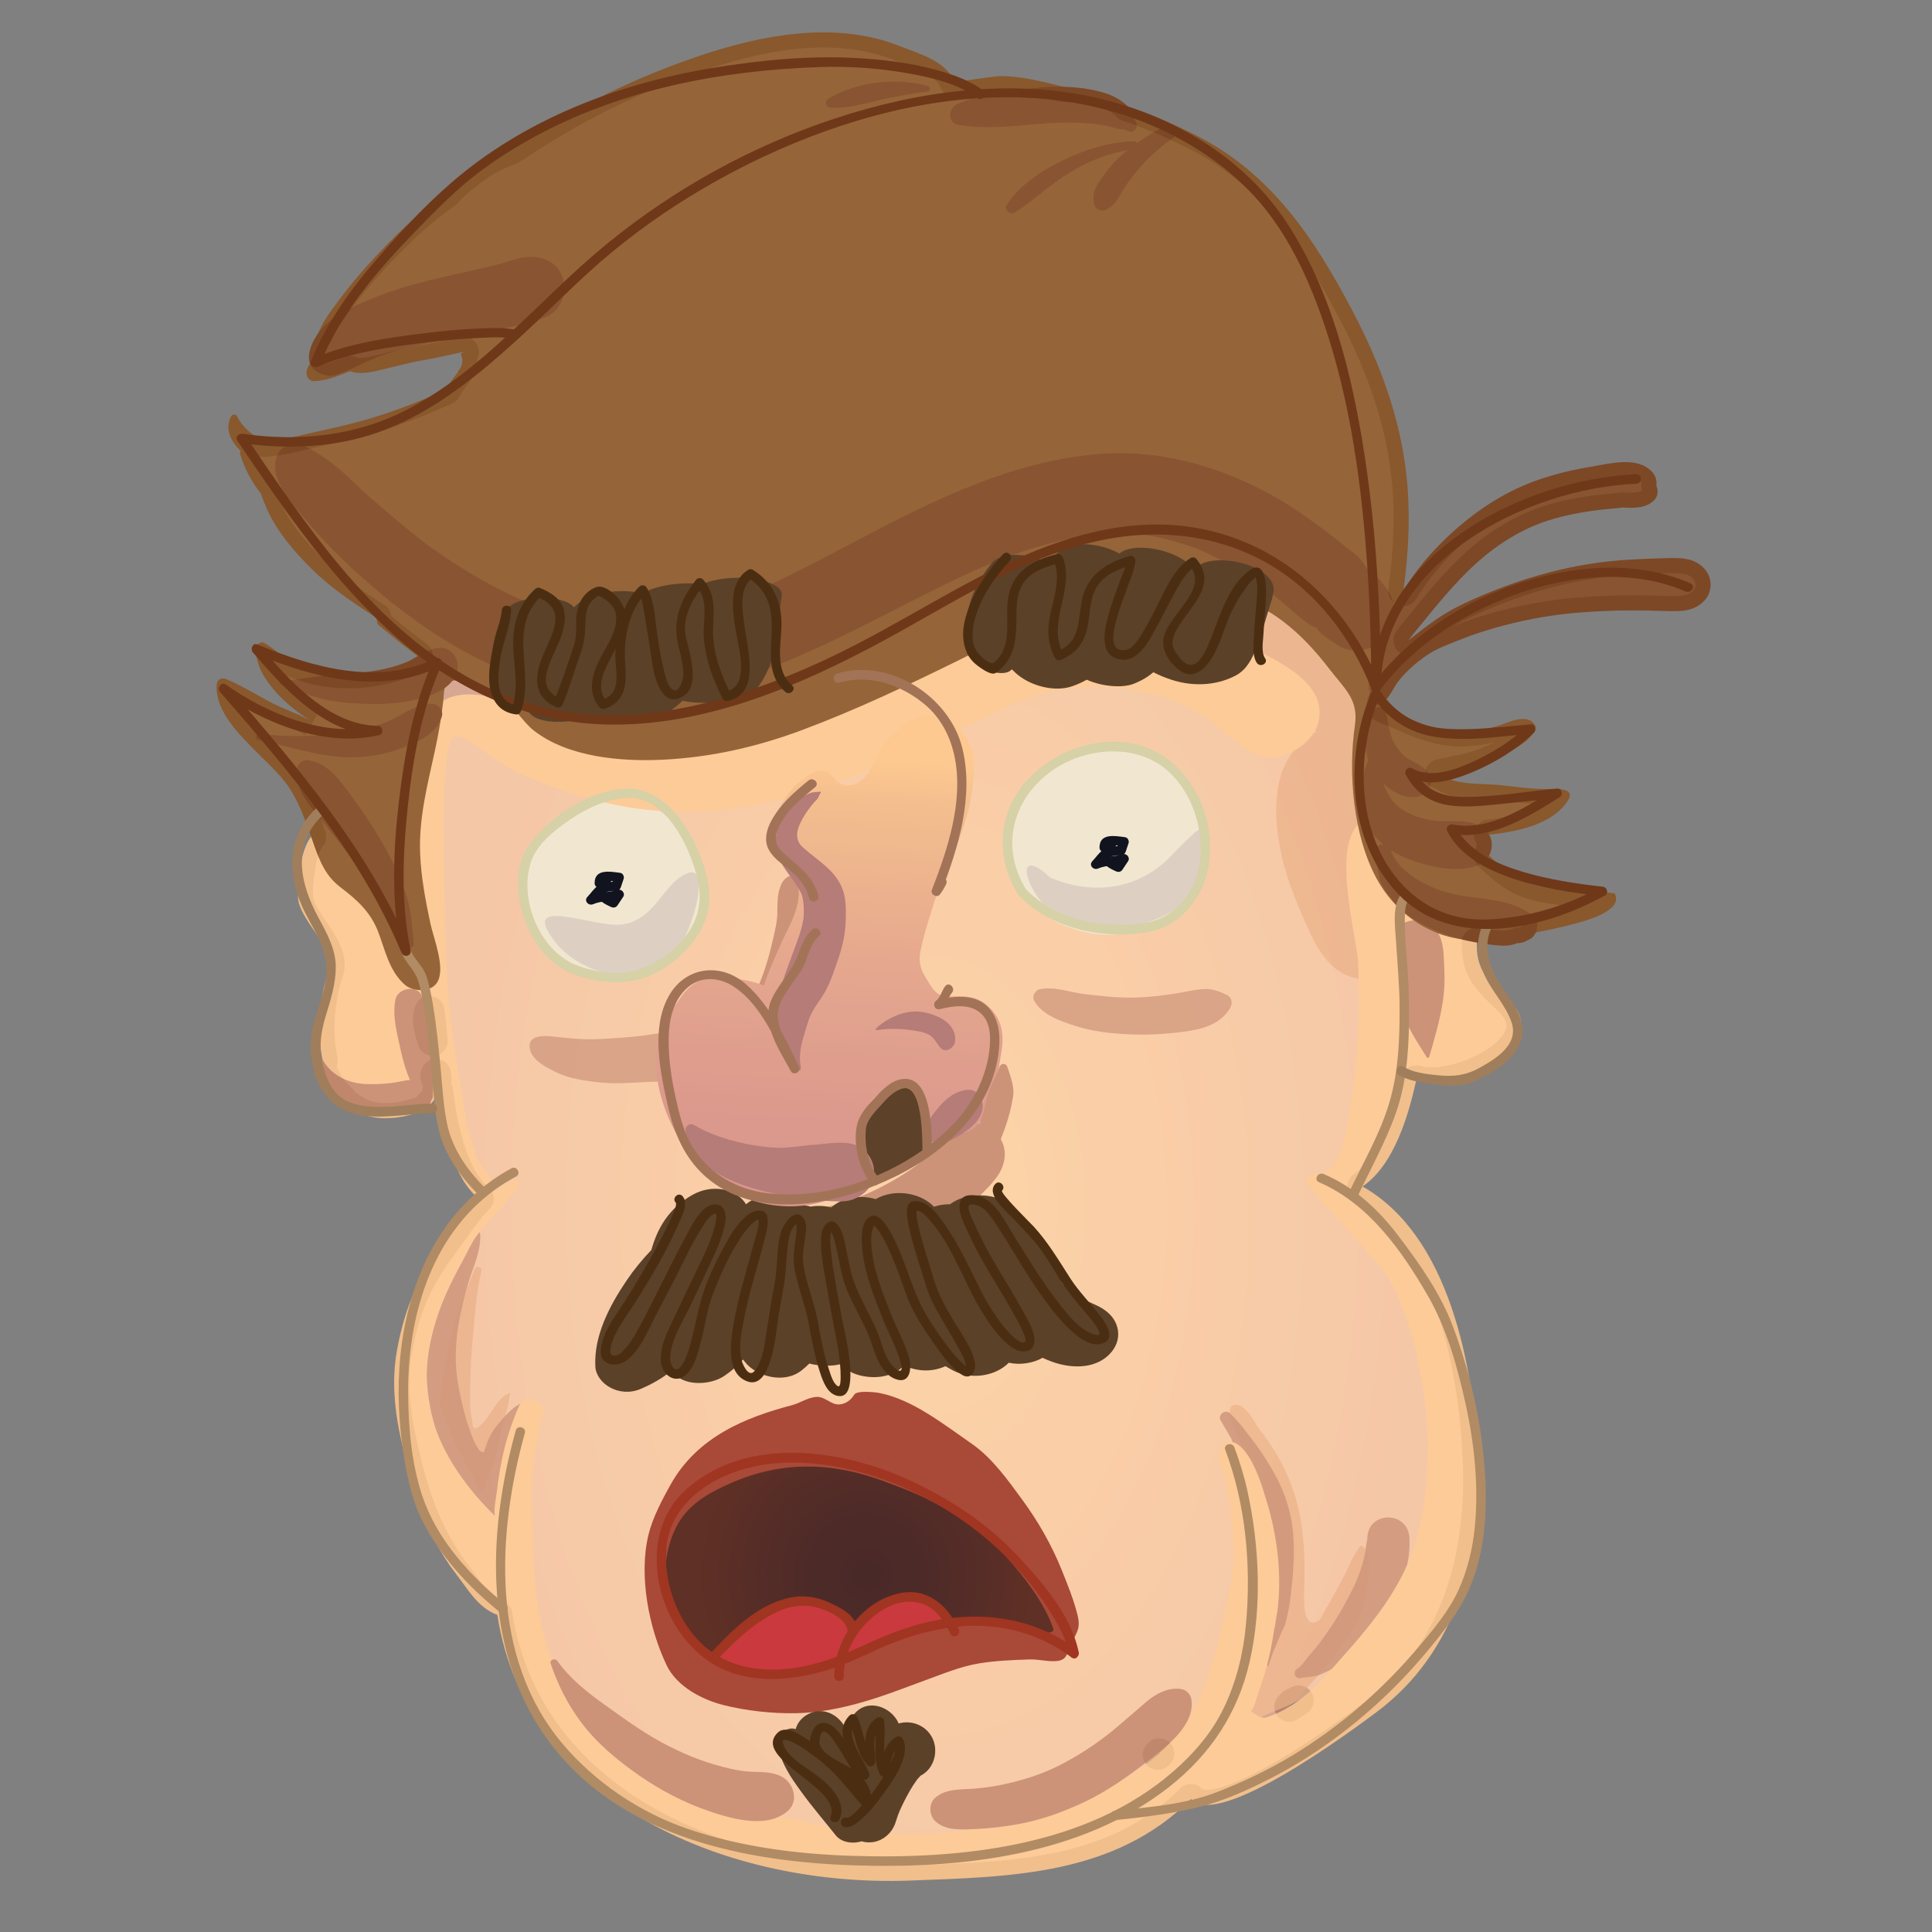 <?xml version="1.0" encoding="utf-8"?>
<!-- Generator: Adobe Illustrator 16.0.0, SVG Export Plug-In . SVG Version: 6.00 Build 0)  -->
<!DOCTYPE svg PUBLIC "-//W3C//DTD SVG 1.1//EN" "http://www.w3.org/Graphics/SVG/1.1/DTD/svg11.dtd">
<svg version="1.1" xmlns="http://www.w3.org/2000/svg" xmlns:xlink="http://www.w3.org/1999/xlink" x="0px" y="0px" width="1024px"
	 height="1024px" viewBox="0 0 1024 1024" enable-background="new 0 0 1024 1024" xml:space="preserve">
<rect x="0" y="0" width="1024" height="1024" fill="#808080" stroke="none"/>
<g id="Layer_9">
</g>
<g id="Layer_8">
	<g id="WideEyes">
		<path fill="#FFFFFF" d="M471.625,988.937c-89.203,0-185.685-41.527-200.145-134.303c-0.473-3.036-2.644-5.533-5.585-6.425
			c-0.285-0.087-0.521-0.174-0.724-0.266c-1.646-0.753-3.294-1.877-5.038-3.435c-2.9-2.591-5.76-6.55-8.525-10.378
			c-1.279-1.773-2.604-3.605-3.94-5.315c-4.033-5.153-7.328-10.851-9.749-15.239c-9.609-17.419-14.641-38.033-18.293-55.902
			c-2.994-14.646-3.504-27.501-1.56-39.299c2.243-13.614,6.554-26.885,11.823-36.407c3.651-6.602,8.119-13.394,14.061-21.374
			c1.197-1.61,2.396-3.273,3.608-4.955c3.738-5.187,7.604-10.549,11.756-14.66c1.604-1.589,2.463-3.782,2.362-6.039
			c-0.101-2.256-1.149-4.364-2.889-5.806c-13.53-11.208-17.528-42.183-18.843-52.36c-0.137-1.052-0.473-2.033-0.967-2.909
			c0.274-0.974,0.368-2.014,0.248-3.075c-0.091-0.8-0.179-1.595-0.265-2.389c-0.401-3.751-3.369-6.712-7.12-7.104
			c-0.281-0.03-0.563-0.045-0.839-0.045c-3.427,0-6.519,2.2-7.602,5.519c-0.05,0.154-0.098,0.31-0.156,0.465
			c-0.739,1.91-0.719,4.031,0.061,5.926c0.139,0.339,0.255,0.668,0.359,0.992c0.168,0.521,0.386,1.015,0.646,1.475
			c-0.118,0.418-0.202,0.851-0.252,1.295c-0.074,0.677-0.338,1.606-1.729,2.813c-0.616,0.535-1.146,1.16-1.572,1.854
			c-1.008,0.382-2.158,0.709-3.429,0.974c-0.302,0.063-0.598,0.143-0.889,0.239c-3.545,1.177-7.967,1.851-12.134,1.851
			c-2.678,0-5.151-0.281-6.786-0.773c-4.667-1.406-8.438-3.923-11.525-7.692c-0.252-0.307-0.526-0.595-0.82-0.861
			c-2.759-2.495-5.003-5.817-6.802-10.084c0.669-1.523,0.859-3.254,0.481-4.952c-3.534-15.875-0.536-33.471,3.105-43.715
			c0.104-0.296,0.191-0.597,0.262-0.901c2.301-10.098-3.93-19.271-9.427-27.363c-3.01-4.431-6.122-9.013-6.755-12.266
			c-0.922-4.742,1.28-23.11,4.893-27.229c1.902-2.169,2.488-5.195,1.534-7.918c-3.065-8.751-6.54-18.67-12.45-27.729
			c-3.905-5.985-9.771-11.763-15.98-17.879c-7.861-7.741-16.526-16.272-19.843-24.479c2.814,1.462,5.665,3.054,8.467,4.617
			c2.206,1.23,4.384,2.444,6.507,3.58c3.727,1.994,7.509,3.593,11.167,5.139c4.095,1.729,7.963,3.365,11.486,5.424l8.07-13.816
			c-9.17-5.355-17.041-12.458-21.887-19.619c0.154,0.089,0.306,0.172,0.455,0.248c5.885,3.057,12.284,5.313,19.021,6.708
			c5.545,1.148,11.441,1.729,17.525,1.729c1.968,0,3.979-0.063,5.979-0.183c0.108-0.008,0.218-0.017,0.325-0.026l0.337-0.034
			c0.544-0.055,1.088-0.109,1.631-0.174c6.854-0.81,13.331-2.114,19.252-3.878c0.184-0.055,0.363-0.115,0.542-0.185
			c1.528-0.576,3.299-1.237,4.966-1.776c0.318-0.104,0.632-0.228,0.936-0.369c1.914-0.898,3.738-1.945,5.503-2.958l0.89-0.509
			c2.338-1.335,3.848-3.755,4.018-6.441c0.171-2.687-1.021-5.278-3.171-6.896c-6.282-4.731-12.585-9.731-18.769-14.89
			c-0.017-0.09-0.087-0.477-0.087-0.477c-0.393-2.175-1.667-4.09-3.521-5.291l-0.65-0.418c-10.111-6.605-22.688-14.819-32.348-24.44
			c-7.631-7.601-17.055-17.855-22.235-29.806c-0.876-2.018-1.872-4.397-2.63-6.762c-0.282-0.884-0.717-1.709-1.282-2.443
			c-3.958-5.133-6.926-10.416-8.85-15.742c1.212,0.692,2.581,1.057,3.973,1.057c0.174,0,0.35-0.007,0.522-0.019l0.137-0.008
			c0.201-0.011,0.402-0.023,0.604-0.041c5.181-0.442,10.438-1.298,15.632-2.543c4.396-1.054,8.914-2.061,13.282-3.033
			c6.524-1.453,13.273-2.957,19.928-4.684c12.198-3.165,24.604-7.388,37.93-12.907c2.638-1.092,5.26-2.244,7.796-3.358
			c1.288-0.564,2.576-1.132,3.867-1.689c1.577-0.683,2.893-1.854,3.752-3.343c1.516-2.625,3.062-4.897,4.723-6.946
			c0.697-0.86,1.296-1.778,1.787-2.743c2.386-3.09,3.503-7.021,3.235-10.851c1.021-2.063,1.135-4.532,0.16-6.761
			c-1.294-2.956-4.202-4.794-7.326-4.794c-0.554,0-1.114,0.059-1.674,0.179c-1.651,0.353-3.302,0.71-4.952,1.066
			c-5.858,1.27-11.915,2.58-17.835,3.619c-4.602,0.808-9.072,1.92-13.397,2.996c-1.845,0.458-3.688,0.917-5.538,1.351
			c-0.59,0.14-1.2,0.287-1.831,0.44c-3.06,0.745-6.525,1.589-9.319,1.589c-1.362,0-2.136-0.204-2.544-0.376
			c-0.988-0.414-2.04-0.621-3.092-0.621c-0.969,0-1.937,0.176-2.855,0.527c0,0-1.251,0.468-1.547,0.581l-0.928,0.356
			c-2.919,1.126-5.494,2.12-8.026,2.823c0.04-1.037-0.121-2.084-0.489-3.083c-0.328-0.887,0.36-4.479,3.439-8.757
			c0.387-0.538,0.706-1.122,0.949-1.739c1.955-4.962,5.7-9.975,9.322-14.821l0.938-1.256c7.696-10.337,17.24-21.11,29.179-32.94
			c7.941-7.868,16.565-15.109,25.633-21.522c0.498-0.353,0.954-0.761,1.359-1.217c1.819-2.047,3.519-3.74,5.194-5.177
			c7.468-6.401,13.823-10.659,20.002-13.397c1.725-0.765,3.872-1.716,5.977-2.473c0.581-0.209,1.137-0.484,1.654-0.821l0.09-0.058
			c2.672-1.737,5.347-3.478,8.01-5.199c28.383-18.363,57.502-32.459,89.021-43.095c24.77-8.359,45.084-12.252,63.935-12.252
			c2.457,0,4.914,0.068,7.306,0.207c10.573,0.607,20.584,2.748,29.753,6.36c1.562,0.614,3.185,1.216,4.834,1.826
			c8.57,3.172,17.434,6.451,20.411,13.263c1.233,2.82,3.976,4.684,7.051,4.79c0.095,0.004,0.188,0.005,0.28,0.005
			c0.667,0,1.322-0.083,1.953-0.241c2.563-0.461,19.08-2.852,21.625-3.027l0.53-0.003c7.383,0,14.837,1.467,20.507,2.745
			c3.407,0.769,6.955,1.642,10.845,2.669c0.606,0.16,1.23,0.248,1.858,0.263c7.801,0.179,14.479,1.201,20.418,3.124
			c2.843,0.92,6.103,2.807,7.686,4.435c0.054,0.063,0.107,0.124,0.163,0.187c0.926,1.028,2.103,1.8,3.414,2.238l2.547,0.85
			c9.087,3.057,18.978,7.263,31.122,13.241c37.302,18.354,59.309,49.353,80.874,90.249c15.87,30.095,24.979,57.87,27.844,84.915
			c1.463,13.818,1.472,28.262,0.025,44.157c-0.4,4.403-0.95,9.104-1.729,14.796c-0.518,3.771,1.694,7.383,5.289,8.638
			c0.866,0.303,1.757,0.448,2.636,0.448c2.76,0,5.406-1.436,6.88-3.917c5.741-9.671,13.471-19.054,22.976-27.891
			c13.38-12.436,27.622-21.488,42.335-26.908c8.454-3.115,17.812-5.511,28.604-7.322c1.206-0.202,2.486-0.44,3.821-0.689
			c4.145-0.771,8.843-1.646,12.964-1.646c6.001,0,7.792,1.91,8.381,2.538c0.217,0.229,0.289,0.476,0.289,0.552
			c-0.25,1.362-0.14,2.736,0.313,4.032c-0.935,0.563-2.604,1.1-5.963,1.1c-1.073,0-2.264-0.052-3.742-0.164
			c-0.2-0.015-0.401-0.021-0.604-0.021c-0.381,0-0.763,0.026-1.142,0.082c-2.164,0.312-4.457,0.515-6.676,0.71
			c-1.731,0.152-3.521,0.312-5.229,0.521c-11.124,1.366-20.589,3.324-28.936,5.985c-13.992,4.463-27.992,12.732-40.484,23.92
			c-11.263,10.084-20.774,21.747-29.976,33.025c-1.189,1.46-2.381,2.92-3.573,4.375c-1.367,1.667-2.698,3.402-3.958,5.159
			c-2.325,3.243-1.904,7.704,0.985,10.455c0.796,0.76,1.714,1.323,2.689,1.691c-3.505,3.064-6.553,6.27-9.111,9.58
			c-1.048,1.355-1.971,2.919-2.863,4.431c-0.879,1.488-2.515,4.258-3.387,4.86c-3.052,1.872-4.471,5.532-3.5,8.978
			c0.221,0.782,0.432,1.571,0.633,2.364c0.64,2.505,2.45,4.547,4.861,5.481c3.21,1.244,9.942,4.151,13.178,5.549
			c1.107,0.479,1.887,0.813,2.132,0.916c6.694,2.767,12.326,4.528,17.726,5.546c3.573,0.674,7.305,1.016,11.089,1.016
			c5.521,0,11.299-0.708,17.574-2.159c-1.117,0.533-2.104,0.988-2.864,1.339l-1.393,0.644c-6.204,2.886-12.745,4.253-19.671,5.7
			c-2.158,0.451-4.392,0.918-6.654,1.438c-4.307,0.99-6.992,5.283-6.003,9.589c0.687,2.984,2.961,5.192,5.726,5.937
			c0.444,0.245,1.073,0.616,1.495,0.864c1.345,0.793,2.315,1.365,3.384,1.757c3.613,1.321,7.236,1.839,10.639,2.256
			c3.474,0.426,6.854,0.556,10.125,0.682c3.058,0.118,5.943,0.229,8.735,0.567l0.771,0.094c6.998,0.851,14.222,1.727,21.563,1.837
			c-8.215,5.364-20.261,7.281-29.514,8.269c-2.708,0.289-5.083,1.935-6.305,4.369c-1.221,2.434-1.118,5.321,0.271,7.665
			c0.155,0.262,0.333,0.662,0.328,1.432c-0.004,0.547-0.173,1.157-0.478,1.715c-1.728,3.174-1.112,7.112,1.5,9.609
			c7.221,6.898,15.404,14.719,29.49,18.104c7.849,1.888,15.961,2.679,22.949,3.271c0.202,0.017,0.433,0.03,0.718,0.043
			c-0.829,0.25-1.713,0.504-2.657,0.761c-6.813,1.855-14.106,3.514-21.679,4.928c-2.579,0.482-4.756,2.197-5.828,4.586
			c-0.218,0.109-1.001,0.516-1.181,0.605c-0.164-0.011-0.33-0.016-0.495-0.016c-1.079,0-2.175,0.221-3.229,0.688
			c-1.73,0.77-3.018,1.055-4.742,1.055c-0.24,0-0.486-0.006-0.738-0.017c-3.996-0.173-8.229-0.852-12.22-1.531
			c-0.446-0.076-0.896-0.112-1.344-0.112c-1.831,0-3.625,0.63-5.063,1.808c-1.791,1.465-2.86,3.633-2.932,5.944
			c-0.543,17.496,7.756,25.462,16.541,33.896c1.06,1.017,2.152,2.066,3.272,3.172c5.216,5.146,3.861,8.446,3.283,9.855
			c-3.808,9.278-24.34,19.468-39.233,19.468c-2.766,0-4.513-0.382-5.491-0.702c-0.812-0.266-1.65-0.396-2.487-0.396
			c-1.373,0-2.738,0.354-3.957,1.047c-1.96,1.116-3.358,3.008-3.852,5.209c-2.229,9.982-9.017,40.363-25.153,51.375
			c-2.283,1.558-3.601,4.183-3.484,6.942c0.116,2.762,1.648,5.268,4.054,6.628c18.887,10.688,33.488,30.662,43.4,59.37
			c9.551,27.661,12.669,57.552,13.604,77.754c1.842,39.822-5.399,94.36-50.354,128.036c-39.233,29.392-71.881,47.649-85.203,47.649
			c-1.738,0-2.422-0.355-2.484-0.426c-1.468-1.637-3.543-2.597-5.738-2.655c-0.072-0.002-0.146-0.003-0.217-0.003
			c-2.119,0-4.154,0.841-5.657,2.343c-36.967,36.968-86.487,38.77-138.915,40.678l-4.664,0.171
			C478.576,988.871,475.082,988.937,471.625,988.937z M614.17,921.361c-2.145,0.049-4.183,0.957-5.652,2.524l-0.628,0.643
			c-2.961,3.104-2.947,7.992,0.031,11.079c1.565,1.623,3.659,2.444,5.759,2.444c1.894,0,3.791-0.668,5.313-2.021
			c0.2-0.179,0.396-0.361,0.592-0.547l0.219-0.203c2.496-2.265,3.305-5.852,2.021-8.969c-1.236-3.008-4.167-4.956-7.396-4.956
			C614.342,921.357,614.256,921.358,614.17,921.361z M688.284,893.273c-1.31,0-2.634,0.321-3.855,0.995l-0.593,0.329
			c-0.683,0.371-1.441,0.753-2.39,1.2c-0.874,0.413-1.666,0.98-2.337,1.677l-1.476,1.523c-2.805,2.896-3.014,7.428-0.489,10.57
			c1.568,1.954,3.888,2.992,6.243,2.992c1.435,0.001,2.883-0.385,4.184-1.184c1.822-1.12,3.646-2.343,5.421-3.632
			c3.418-2.482,4.316-7.196,2.051-10.763C693.524,894.597,690.938,893.273,688.284,893.273z M227.612,527.929
			c-3.384,0-6.44,2.145-7.561,5.397c-2.561,7.445-0.349,14.473,1.603,20.672c1.067,3.39,4.213,5.626,7.647,5.626
			c0.52,0,1.045-0.051,1.571-0.156c4.01-0.808,6.772-4.479,6.396-8.553c-0.531-5.732-1.063-11.277-1.728-16.084
			c-0.508-3.668-3.466-6.508-7.151-6.865C228.131,527.939,227.871,527.929,227.612,527.929z M770.737,331.701
			c6.282-3.741,13.062-6.723,19.481-9.394c14.716-6.121,29.329-10.717,43.434-13.657c9.898-2.063,20.2-3.426,30.62-4.048
			c5.644-0.337,11.642-0.583,18.877-0.774c1.302-0.034,2.554-0.067,3.8-0.067c5.521,0,8.319,0.772,10.325,2.854
			c1.772,1.839,1.838,4.64,0.149,6.377c-2.116,2.178-4.809,2.949-10.283,2.949h-0.002c-1.338,0-2.692-0.042-4.047-0.083
			c-6.112-0.188-11.573-0.339-17.133-0.339h-0.404c-10.032,0.014-20.194,0.438-30.207,1.265
			c-13.492,1.111-27.184,3.493-40.692,7.079c-8.608,2.285-16.03,4.689-22.685,7.352C771.561,331.377,771.148,331.54,770.737,331.701
			z"/>
		<g opacity="0.9">
			<g opacity="0.8">
				<path fill="#C6876A" d="M738.466,475.371c-2.35-3.841-4.525-7.784-6.604-11.777c-2.313-4.443-4.505-8.967-6.562-13.534
					c-0.269-0.595-0.521-1.196-0.778-1.796c-0.043-0.108-0.084-0.212-0.12-0.304c-1.013-2.604-1.917-5.247-2.767-7.908
					c-1.505-4.717-2.799-9.551-3.709-14.418c-0.04-0.213-0.084-0.486-0.129-0.773c-0.033-0.447-0.064-0.896-0.095-1.344
					c-0.096-1.48-0.094-2.963-0.03-4.443c0.176-1.152,0.725-6.22,0.707-6.879c0.486-2.375,1.089-4.676,1.353-7.197
					c-0.614,5.869,0.257-0.022,0.522-1.463c1.046-5.666,0.329-12.729-5.73-15.586c-15.892-7.492-30.947,8.361-35.398,22.307
					c-3.907,12.245-3.022,26.181-0.756,38.619c2.283,12.521,6.771,24.556,11.828,36.187c5.493,12.633,12.063,28.719,26.38,32.844
					c5.895,1.697,12.509,0.705,17.785-2.342c7.816-4.514,10.665-11.689,11.722-20.172
					C747.038,487.724,742.188,481.46,738.466,475.371z"/>
				<path fill="#C6876A" d="M725.248,824.972c-0.597-2.858-1.812-4.994-3.921-5.81c-3.932,4.381-6.141,10.663-8.832,15.859
					c-4.101,7.915-8.489,15.66-12.919,23.394c-0.425,0.308-0.855,0.6-1.306,0.854c-7.365,4.188-7.199-10.34-7.101-13.335
					c0.451-13.729,0.52-27.746-1.95-41.303c-3.267-17.925-10.496-32.632-21.567-46.943c-2.876-3.719-6.898-13.051-12.605-13.133
					c-5.206-0.074-2.686,7.229-1.798,10.189c1.604,5.346,4.646,10.263,7.194,15.188c6.959,13.45,11.24,27.173,12.765,42.265
					c2.842,28.133,0.83,55.185-8.936,81.923c-0.82,2.246-11.078,25.372-10.056,26.21c3.994,3.272,8.676,4.229,12.973,1.142
					c4.047-2.909,6.881-7.407,10.352-10.935c13.457-13.673,27.461-28.265,37.93-44.401c3.83-5.935,6.717-12.364,8.2-19.286
					C725.033,840.489,726.594,831.412,725.248,824.972z"/>
				<g>
					<path fill="#C6876A" d="M735.679,387.611c-8.394-61-62.706-97.395-124.922-93.537c-83.468-3.594-160.292,53.941-240.243,70.42
						c-37.785,7.787-74.828,14.667-111.932,0.824c-6.078-2.269-13.066-5.773-19.644-6.443c-16.617-1.689-2.805,23.544,2.326,27.451
						c9.639,7.34,27.468,19.031,39.228,20.995c78.058,11.354,143.203-2.96,214.286-37.671
						c38.747-18.922,86.129-39.996,125.972-34.338c31.28,4.438,61.386,27.271,77.661,53.813c8.019,13.082,0.962,27.955,6.359,39.743
						C717.168,455.946,737.355,399.81,735.679,387.611C733.972,375.205,736.821,395.924,735.679,387.611z"/>
					<path fill="#C6876A" d="M280.585,407.337c-0.03-0.005-0.063-0.011-0.093-0.016c-0.047-0.007-0.093-0.012-0.14-0.019
						C280.437,407.314,280.508,407.325,280.585,407.337z"/>
					<path fill="#C6876A" d="M280.585,407.337C282.546,407.662,283.979,407.834,280.585,407.337L280.585,407.337z"/>
				</g>
				<path fill="#C6876A" d="M371.297,598.362c-0.064,0-0.064,0.101,0,0.101C371.36,598.463,371.36,598.362,371.297,598.362z"/>
				<path fill="#C6876A" d="M254.423,755.658c-2.026,1.702-3.733,2.173-3.964-0.778c-0.238-3.059-1.137-5.902-1.135-8.842
					c-0.021,0.074-0.047,0.148-0.067,0.225c-0.019-0.765-0.043-1.526-0.052-2.292c-0.141-11.639,0.295-23.319,1.419-34.903
					c1.136-11.702,1.679-23.729,4.537-35.155c0.614-2.462-2.862-3.282-3.729-0.998c-4.172,11.005-9.134,21.545-11.99,33.002
					c-3.105,12.468-5.273,25.156-6.238,37.97c-0.01,0.112-0.015,0.227-0.022,0.34c2.557,6.491,5.01,13.022,7.522,19.532
					c0.333,0.86,0.677,1.717,1.018,2.573c4.864,8.285,9.234,16.832,13.48,25.447c1.613-5.176,4.221-9.962,5.945-15.094
					c1.882-5.595,2.917-11.43,4.228-17.173c1.609-7.064,3.886-11.632,4.95-21.194C262.885,740.755,260.463,750.586,254.423,755.658z
					"/>
			</g>
			<g opacity="0.8">
				<path fill="#FCC49A" d="M743.303,834.256C743.285,834.269,743.284,834.27,743.303,834.256L743.303,834.256z"/>
				<path fill="#FCC49A" d="M743.46,834.137c-0.007,0.005-0.014,0.009-0.02,0.014c-0.067,0.052-0.115,0.088-0.139,0.105
					C743.324,834.238,743.371,834.202,743.46,834.137z"/>
				
					<radialGradient id="SVGID_14_" cx="269.069" cy="-3521.91" r="260.778" gradientTransform="matrix(1 -0.006 -0.009 -1.678 194.718 -5267.556)" gradientUnits="userSpaceOnUse">
					<stop  offset="0" style="stop-color:#FDC384"/>
					<stop  offset="1" style="stop-color:#F0B184"/>
				</radialGradient>
				<path fill="url(#SVGID_14_)" d="M761.654,739.024c-0.116-0.508-0.229-1.018-0.345-1.527c-5.26-23.519-10.602-44.39-25.601-63.84
					c-4.744-6.152-10.127-11.604-15.666-17.03c-10.197-9.988-18.054-19.478-16.336-34.518c0.128-1.112,6.953-5.514,8.003-6.607
					c3.506-3.66,6.392-7.915,8.818-12.352c9.205-16.816,12.107-38.62,15.754-57.221c3.39-17.284,4.409-34.691,2.227-52.198
					c-2.061-16.503-5.407-32.838-8.842-49.101c-1.99-9.424-4.701-18.722-6.182-28.247c-1.521-9.796-1.438-19.711-1.195-29.592
					c0.277-11.369-2.63-22.627-7.391-32.901c-3.449-7.447-8.172-14.203-14.178-19.813c-14.103-13.172-33.328-19.478-51.764-23.715
					c-25.657-5.896-50.605-9.246-76.706-4.088c-6.906,1.365-13.854,2.939-20.627,4.871c-26.06,7.427-50.578,19.927-74.077,33.206
					c-13.22,7.471-26.257,15.26-39.439,22.796c-27.657,15.811-61.08,25.208-92.782,27.381c-9.401,0.645-19.854,1.542-29.224,0.352
					c-13.151-1.669-24.859-7.513-37.312-11.613c-10.277-3.387-19.855-5.854-30.758-5.062c-4.73,0.345-10.712,8.91-12.306,12.709
					c-3.348,7.982-2.749,17.448-2.42,25.895c1.961,50.33-3.006,102.313,7.627,151.867c2.782,12.968,2.81,24.045,7.692,36.398
					c0.099,0.379,1.572,5.962,1.669,6.341c1.015,2.666,16.313,27.442,16.212,27.528c-0.221,0.188-0.442,0.376-0.66,0.575
					c-8.793,8.044-17.269,17.391-22.796,27.893c-7.172,13.627-13.691,26.963-16.313,42.42c-2.462,14.524-0.683,28.951,2.009,43.272
					c2.431,12.937,5.581,26.654,13.543,37.503c8.763,11.94,16.972,23.93,25.294,36.185c2.941,4.331,5.939,8.645,9.407,12.576
					c3.259,3.696,7.646,5.456,7.697,10.522c0.011,0.947,0.053,1.896,0.107,2.848c0.456,7.785-1.209,14.365,1.064,22.225
					c5.408,18.7,14.229,36.473,29.083,49.482c11.714,10.26,27.688,17.095,41.827,23.168c15.639,6.718,31.304,13.795,47.501,19.073
					c26.453,8.622,54.411,12.709,82.232,11.798c45.372-1.486,95.862-15.061,127.842-49.125c12.046-0.063,24.427-2.633,35.313-7.849
					c6.395-3.062,11.856-7.643,18.071-11.009c6.415-3.475,13.516-5.388,19.925-8.879c12.318-6.71,24.116-15.129,32.843-26.213
					c8.438-10.72,14.372-23.087,21.265-34.789c8.51-14.449,19.719-28.469,24.164-44.873
					C771.258,776.095,765.994,758.111,761.654,739.024z"/>
			</g>
			<g opacity="0.7">
				<path fill="#C6876A" d="M650.608,527.536c-2.954-1.516-6.835-3.107-10.196-3.286c-4.771-0.255-9.703,0.998-14.369,1.818
					c-8.279,1.456-16.577,2.471-24.985,2.667c-8.683,0.201-17.199-0.817-25.805-1.785c-7.771-0.874-16.285-4.302-24.063-2.65
					c-2.675,0.567-4.415,3.802-2.979,6.278c4.436,7.647,14.252,10.778,22.226,13.328c8.938,2.859,18.523,3.853,27.863,4.312
					c9.52,0.467,19.164-0.113,28.608-1.325c9.765-1.252,19.917-3.668,25.176-12.766
					C653.295,532.032,652.993,528.761,650.608,527.536z"/>
				<path fill="#C6876A" d="M365.741,550.922c-7.041-6.04-16.985-2.977-25.312-1.96c-7.567,0.924-15.108,1.343-22.713,1.768
					c-7.157,0.4-14.269-0.22-21.386-0.982c-4.203-0.448-15.711-2.442-15.64,4.651c0.07,7.047,8.689,11.242,14.088,13.919
					c6.748,3.347,14.985,4.461,22.396,5.322c7.854,0.915,16.071,0.331,23.946-0.103c9.094-0.5,20.188,0.522,26.459-7.213
					C371.462,561.54,370.225,554.767,365.741,550.922z"/>
			</g>
			<path fill="#C6876A" d="M411.021,525.704c0.135-0.232,0.279-0.463,0.419-0.693c0.03-0.063,0.063-0.118,0.092-0.184
				c0.227-0.518,0.464-1.025,0.709-1.527c-0.093,0.272-0.17,0.556-0.257,0.833c0.212-0.33,0.425-0.66,0.648-0.988
				c0.508-0.747,1.103-1.317,1.745-1.741c0.843-1.669,1.807-3.274,2.814-4.885c0.375-0.736,0.774-1.459,1.198-2.166
				c-0.455,0.292-0.889,0.615-1.297,0.973c3.239-4.575,6.853-8.889,9.793-13.797c5.159-8.613,10.376-24.136,3.878-33.146
				c-3.838-5.321-13.125-7.12-16.528,0.043c-2.491,5.246-2.119,10.253-2.243,15.879c-0.088,3.982-1.062,7.967-1.904,11.843
				c-1.873,8.606-4.2,16.856-7.501,25.005C400.65,525.934,408.224,529.409,411.021,525.704z"/>
			<g id="Eyes_11_">
				<g>
					<path fill="#EFE4CC" d="M635.094,467.438c6.016-10.784,7.235-25.41,2.291-36.828c-5.147-11.887-13.07-22.637-25.303-28.07
						c-4.741-2.104-9.462-3.512-14.169-4.26c-1.313-0.359-2.634-0.67-3.96-0.919c-14.072-2.654-26.775,2.091-36.504,10.735
						c-7.771,5.362-14.833,12.854-18.421,20.937c-1.035,2.326-2.133,5.034-3.003,7.567c-0.072,0.247-0.146,0.496-0.218,0.744
						c2.731-6.721,2.547-6.248-0.556,1.42c-1.166,3.3-1.594,6.903-1.581,10.378c0.023,7.267,2.535,14.106,5.925,20.402
						c4.736,8.796,13.909,16.479,23.028,20.359c12.704,5.404,24.679,6.855,38.316,4.332c13.12-2.427,23.505-11.541,31.03-21.973
						c0.088-0.125,0.166-0.256,0.253-0.382C633.287,470.433,634.253,468.945,635.094,467.438z"/>
					<path fill="#DACABC" d="M634.802,469.496c-2.263,4.646,14.393-37.868,0.128-29.446c-2.971,1.756-14.188,13.58-16.665,15.991
						c-17.662,16.412-41.019,17.921-61.617,9.064c-24.788-23.309-9.771,24.443,20.386,27.85
						C593.698,494.836,626.085,487.455,634.802,469.496C636.891,465.207,634.734,469.638,634.802,469.496z"/>
				</g>
				<g>
					<path fill="#EFE4CC" d="M371.066,484.012c0.995-3.541,1.778-7.535,1.691-11.339c-0.147-6.323-1.198-13.186-4.226-19.232
						c-0.637-1.68-1.307-3.344-1.995-4.884c-3.187-7.148-9.879-15.144-17.442-18.966c-12.896-6.517-24.107-7.363-37.36-3.503
						c-4.765,1.388-9.12,3.707-13.081,6.521c-2.438,1.352-4.657,2.894-6.461,4.563c-2.461,2.282-4.45,4.607-6.086,7.048
						c-9.029,10.774-12.754,27.118-8.403,40.875c3.176,10.044,8.401,17.493,17.232,24.57c9.068,7.267,21.483,8.011,32.292,7.86
						c9.797-0.137,18.422-4.777,26.125-9.286c7.256-4.246,11.974-11.768,15.359-18.851c0.396-0.83,1.008-2.059,1.147-2.393
						C370.354,486.019,370.782,485.019,371.066,484.012z"/>
					<path fill="#DACABC" d="M365.059,462.631c-13.412,4.347-16.907,24.525-34.973,27.32c-14.693,2.272-55.659-16.375-36.064,9.048
						c11.63,15.092,37.299,23.37,55.105,15.547C363.645,508.164,378.758,458.189,365.059,462.631
						C360.629,464.065,371.543,460.526,365.059,462.631z"/>
				</g>
			</g>
			<g>
				<path opacity="0.8" fill="#C6876A" enable-background="new    " d="M747.044,815.146c-0.743-14.383-21.673-14.553-22.348-0.12
					c-0.048,0.627-0.068,0.989-0.066,1.105c-0.1,0.581-0.198,1.16-0.318,1.737c-0.651,3.314-0.432,3.196-0.724,4.848
					c-0.604,3.408-1.59,6.745-2.683,10.024c-2.097,6.295-5.516,12.672-8.896,18.815c-3.487,6.335-7.645,12.522-11.911,18.357
					c-1.81,2.476-3.88,4.854-5.896,7.161c-2.017,2.309-4.154,5.887-6.754,7.495c-2.555,1.583-0.938,5.502,1.985,4.844
					c3.23-0.729,6.456-0.417,9.644-1.646c3.602-1.389,7.008-3.021,10.232-5.138c7.673-5.034,13.949-11.082,19.527-18.329
					C739.42,850.554,747.96,832.853,747.044,815.146z"/>
				<path opacity="0.8" fill="#C6876A" enable-background="new    " d="M282.455,746.648c0.055-1.361-2.561-5.2-4.257-4.157
					c-2.27,1.396-4.625,2.585-6.675,4.314c-2.062,1.739-3.864,3.774-5.646,5.795c-0.812,0.92-1.585,1.868-2.377,2.804
					c-3.106,3.671-5.031,7.832-7,14.219c-1.253,0.242-2.285-0.569-3.092-1.838c-2.191-3.443-3.625-7.398-4.955-11.292
					c-2.297-6.719-3.962-13.956-5.308-20.934c-2.423-12.571-1.906-25.29,0.669-37.796c1.599-7.761,3.439-15.473,6.092-22.948
					c2.379-6.704,5.031-13.474,4.606-20.729c-0.055-0.935-0.979-1.512-1.828-1.063c-10.085,5.324-14.947,18.031-18.807,28.192
					c-9.912,26.096-10.896,56.509-0.705,82.53c2.615,6.678,5.553,15.191,9.915,20.93c2.996,3.94,7.441,6.697,9.839,11.088
					c3.8,6.958,3.275,16.156,10.713,20.795c0.371,0.231,0.929,0.273,1.314-0.004c10.8-7.771,7.846-26.042,9.971-37.217
					c1.104-5.812,2.251-11.614,3.544-17.388c0.372-1.659,0.756-3.317,1.155-4.973C280.476,753.468,282.306,750.334,282.455,746.648z
					"/>
				<path opacity="0.8" fill="#C6876A" enable-background="new    " d="M684.4,805.441c-1.646-8.888-4.869-17.33-9.383-25.25
					c-3.044-5.34-6.414-10.706-10.137-15.603c-4.059-5.337-8.031-10.824-12.89-15.477c-2.572-2.464-6.845,0.728-4.985,3.855
					c1.755,2.956,3.523,5.896,5.221,8.895c1.435,2.536,1.934,6.308,2.604,9.121c0.769,3.221,1.382,6.473,1.892,9.743
					c1.004,6.438,3.243,13.155,3.705,19.65c0.278,3.931,1.126,8.426,1.333,12.358c0.41,7.807,0.97,14.041,3.167,21.527
					c2.813,9.583,2.76,19.482,4.32,29.325c0.43,2.703,0.912,5.398,1.285,8.11c0.396,2.882-0.102,7.121,0.911,9.769
					c0.068,0.179,0.141,0.354,0.208,0.534c0.134,0.361,0.183,0.7,0.171,1.02c0.159,0.023,0.312,0.067,0.474,0.085
					c0.069-0.255,0.135-0.511,0.214-0.764c1.09-3.512,2.374-6.938,3.809-10.322c1.466-3.459,2.985-7.146,4.746-10.669
					c1.046-4.167,2.117-8.33,2.659-12.643c1.533-12.2,2.787-24.731,1.565-37.015C685.081,809.589,684.783,807.504,684.4,805.441z"/>
			</g>
			<g>
				<path fill="#FDC58D" d="M759.831,672.367c0.047,0.156,0.099,0.311,0.14,0.47C759.909,672.605,759.864,672.456,759.831,672.367z"
					/>
				<g>
					<path fill="#FDC58D" d="M750.635,572.625c20.21,6.614,73.999-17.797,49.551-41.916c-10.426-10.295-18.644-15.853-17.329-33.301
						c0.881-11.688-9.865-7.176-19.331-12.168c-2.052-16.762-19.678-6.512-22.001-12.149c-5.004-12.136-8.566-27.146-12.249-40.07
						c-27.96,1.28-10.2,62.086-9.486,76.688c1.343,27.403-0.084,53.439-4.696,80.777c-1.446,8.57-3.983,25.398-12.35,30.546
						c-3,1.844-8.153-0.02-10.653,5.221c-0.7,1.469,40.51,44.333,44.904,52.829c19.316,37.345,25.697,95.589,13.519,137.503
						c-8.397,28.894-28.619,49.96-48.085,71.884c-7.893,8.891-19.943,18.466-31.594,21.889c-2.963,0.87-7.528-3.537-8.015-3.296
						c1.847-0.917,3.696-8.813,4.418-10.778c1.369-3.727,2.603-7.512,3.671-11.335c2.118-7.572,3.67-15.288,4.669-23.087
						c-0.116,0.791-0.188,1.587-0.267,2.381c0.699-3.31,0.975-6.704,1.705-10.007c0.002,0.031,0.002,0.063-0.002,0.095
						c2.525-19.62,0.082-39.737-5.643-58.668c-2.561-8.47-5.757-18.854-11.171-25.983c-2.563-3.373-7.471-7.832-11.679-4.062
						c-4.57,4.099-0.789,12.896,0.476,17.771c3.148,12.146,4.401,25.504,4.951,38.009c0.492,11.192-2.222,21.781-4.521,32.63
						c-5.256,24.8-11.778,50.688-29.412,69.83c-16.454,17.862-39.594,27.366-62.32,34.453c-12.635,3.938-25.871,8.352-38.916,10.663
						c-58.878,10.435-115.752-6.839-169.999-27.552c-45.302-17.298-65.375-68.998-65.871-115.602
						c0.228-4.68-0.281-9.298-0.511-14.182c-0.324-6.934-0.563-13.902-0.518-20.845c0.094-13.703,2-27.396,5.9-40.54
						c2.188-7.365-9.388-12.405-12.613-5.186c-4.18,9.354-7.254,19.205-9.282,29.238c-1.009,4.988-1.819,10.023-2.375,15.085
						c-0.224,2.03-2.348,12.911-0.95,14.23c-0.604-0.571-1.215-1.14-1.812-1.732c-14.863-14.796-28.445-34.235-32.868-54.972
						c-4.499-21.093,0.291-42.677,8.963-62.054c2.44-5.454,5.181-10.77,8.07-15.999c2.735-4.953,5.316-11.08,8.93-15.438
						c7.415-8.93,38.792-40.518,7.917-22.659c-0.271-9.474-10.837-14.063-9.582-20.91c-6.02-12.019-6.745-29.091-9.227-42.159
						c-6.864-36.175-7.202-71.911-7.485-108.63c-0.05-6.385-2.326-72.425,6.586-68.513c4.929-1.12,19.088,11.9,26.186,15.666
						c14.421,7.646,29.896,13.205,45.627,17.467c81.731,22.143,149.096-15.846,220.478-49.175
						c23.012-10.744,44.317-13.246,69.176-8.308c11.409,2.269,22.285,5.799,32.224,11.957c10.368,6.422,18.866,16.168,29.744,21.688
						c12.016,6.097,30.491-5.179,33.298-16.939c5.359-22.467-24.553-33.317-39.438-42.084
						c-73.354-43.19-130.49-10.85-199.014,22.668C408.4,388.9,356.268,397.118,300.156,382.033
						c-29.252-7.864-67.654-31.624-77.967,9.563c-9.717,38.809-1.687,86.674,3.031,125.868
						c-4.788-9.652-15.453-19.404-22.299-28.712c-9.668-13.147-16.456-28.485-25.604-41.156
						c-16.067-22.256-20.762,21.573-19.128,29.974c2.244,11.532,18.875,24.732,16.234,36.323
						c-8.669,24.388-9.134,68.629,20.791,77.645c10.355,3.119,35.275,0.067,36.797-13.74c2.954,22.887,8.354,46.464,21.673,57.497
						c-6.021,5.964-11.099,13.729-16.153,20.521c-5.307,7.131-10.335,14.493-14.642,22.276
						c-6.342,11.46-10.598,26.121-12.717,38.979c-2.321,14.079-1.23,28.285,1.614,42.202c4.048,19.8,9.306,40.364,19.126,58.165
						c3.136,5.685,6.446,11.186,10.452,16.305c4.181,5.344,8.391,12.221,13.438,16.729c2.135,1.907,4.445,3.557,7.041,4.744
						c0.572,0.262,1.151,0.471,1.73,0.646c15.829,101.562,124.338,144.366,218.73,140.873
						c53.888-1.995,108.587-2.832,148.939-43.186c14.49,16.154,84.783-35.934,98.439-46.163
						c42.751-32.024,55.926-83.419,53.55-134.809c-2.212-47.841-14.856-117.574-61.056-143.718
						C738.973,617.408,746.518,591.058,750.635,572.625z M227.618,535.929c0.627,4.53,1.146,9.886,1.687,15.726
						C227.584,546.188,225.908,540.899,227.618,535.929z M230.708,570.12c0.111-0.29,0.207-0.579,0.302-0.868
						c0.087,0.812,0.177,1.623,0.27,2.439C231.112,571.179,230.928,570.655,230.708,570.12z"/>
					<path fill="#FDC58D" d="M677.017,854.327c-0.008,0.079-0.011,0.16-0.019,0.239
						C677.008,854.459,677.014,854.384,677.017,854.327z"/>
				</g>
				<path fill="#FDC58D" d="M211.461,504.641c-0.015-0.003-0.027-0.004-0.041-0.006C210.76,503.039,210.772,503.04,211.461,504.641z
					"/>
			</g>
			<g>
				<path fill="#C6876A" d="M765.528,514.093c-0.382-6.81,0.09-13.968-3.53-19.997c-3.839-6.394-14.511-8.67-19.917-3.251
					l-0.001,0.008c0.126,0.253,0.204,0.549,0.208,0.895c0.111,9.401-0.052,18.807-0.523,28.194c0.253,1.71,0.468,3.386,0.573,4.992
					c0.232,3.537,0.513,7.138,0.545,10.727c3.057,8.778,8.533,17.113,13.319,24.697c0.33,0.524,1.125,0.438,1.303-0.172
					c2.864-9.844,5.728-19.48,7.265-29.699C765.565,525.191,765.829,519.44,765.528,514.093z"/>
				<path fill="#C6876A" d="M228.104,555.383c-1.298-9.153-0.852-18.852-4.438-27.448c-2.595-6.219-12.84-4.301-14.075,1.854
					c-1.819,9.057,1.105,18.81,3,27.699c1.072,5.035,2.646,10.108,4.707,14.948c-3.291,0.215-6.655,1.238-9.88,1.587
					c-4.524,0.49-9.15,0.771-13.697,0.526c-9.027-0.481-17.54-4.282-22.317-12.156c-0.696-1.149-2.655-0.43-2.234,0.916
					c3.186,10.18,8.746,18.907,18.923,23.217c10.53,4.459,25.581,6.77,36.359,2.202c2.166-0.918,3.548-3.121,4.078-5.472
					c0.491-0.569,0.82-1.322,0.871-2.235C229.875,572.551,229.295,563.784,228.104,555.383z"/>
			</g>
			<g>
				<path fill="#8A5322" d="M856.094,484.161c-0.064,0-0.064,0.101,0,0.101C856.157,484.262,856.157,484.161,856.094,484.161z"/>
				<path fill="#8A5322" d="M170.762,348.163c-0.064,0-0.064,0.101,0,0.101S170.826,348.163,170.762,348.163z"/>
				<path fill="#8A5322" d="M856.34,474.787c-0.111-0.356-0.234-0.703-0.367-1.037c-0.418-1.05-17.3-0.972-19.156-1.129
					c-7.28-0.617-14.64-1.366-21.757-3.077c-16.387-3.938-23.2-14.734-35.38-24.822c-0.54-0.447-1.064-0.915-1.598-1.371
					c16.758-1.277,42.194-3.124,52.745-18.717c5.04-7.449-6.936-6.502-10.542-6.467c-7.929,0.075-15.896-0.927-23.763-1.88
					c-6.26-0.759-12.593-0.48-18.85-1.248c-2.979-0.365-6.021-0.789-8.861-1.827c-0.997-0.364-4.857-2.999-5.559-2.838
					c9.598-2.209,18.788-3.44,27.905-7.682c6.511-3.028,19.294-8.513,22.424-15.712c0.551-1.266,0.392-2.257-0.461-3.335
					c-4.629-5.854-14.23-0.232-19.65,1.212c-9.392,2.503-18.962,3.701-28.611,1.882c-5.561-1.048-10.928-2.92-16.148-5.078
					c-1.275-0.527-17.601-7.683-17.486-7.162c-0.143-0.648-0.186-1.342-0.1-2.088c0.968-8.54,6.113-15.769,7.324-24.157
					c2.396-16.602,5.561-33.398,7.078-50.101c1.383-15.208,1.571-30.526-0.038-45.725c-3.288-31.036-14.237-60.34-28.722-87.805
					c-20.607-39.078-43.701-73.66-84.417-93.694c-10.325-5.082-21.188-9.977-32.105-13.646
					c-15.72-5.286-31.525-10.333-47.721-13.984c-7.559-1.703-15.215-3.022-22.988-2.938c-2.131,0.022-23.445,3.135-23.388,3.27
					c-5.049-11.549-18.871-15.085-29.643-19.327c-10.299-4.059-21.188-6.271-32.227-6.904c-25.211-1.453-50.518,4.438-74.258,12.451
					c-32.2,10.864-62.267,25.491-90.809,43.958c-2.697,1.745-5.407,3.507-8.114,5.267c-2.331,0.838-4.554,1.819-6.513,2.688
					c-8.065,3.574-15.303,8.925-21.968,14.638c-2.098,1.798-4.077,3.811-5.967,5.936c-9.479,6.705-18.407,14.212-26.644,22.371
					c-10.55,10.454-21.088,21.925-29.964,33.847c-4.188,5.625-8.986,11.76-11.48,18.378c-1.221,3.237-2.271,6.493-3.002,9.879
					c-0.337,1.564-0.403,3.061-0.361,4.547c-0.907,1.233-1.695,2.554-2.326,3.977c-1.252,2.824,0.203,6.892,3.857,6.685
					c6.314-0.359,11.557-2.497,17.396-4.743c0.508-0.195,1.021-0.381,1.53-0.575c5.525,2.315,13.128,0.043,18.611-1.243
					c6.156-1.441,12.262-3.162,18.493-4.256c7.729-1.355,15.392-3.103,23.075-4.743c-0.501,0.354-0.922,0.639-1.234,0.822
					c-0.153,0.092-0.311,0.181-0.465,0.271c1.563,2.73,1.139,6.566-1.188,8.988c-0.262,0.684-0.643,1.362-1.178,2.022
					c-2.07,2.553-3.848,5.229-5.438,7.988c-3.852,1.665-7.677,3.396-11.548,5c-12.029,4.982-24.267,9.281-36.877,12.555
					c-10.96,2.844-22.06,5.042-33.066,7.681c-4.75,1.14-9.581,1.937-14.448,2.353c-0.192,0.017-0.388,0.023-0.581,0.037
					c-5.874-3.494-11.251-7.513-14.157-13.529c-0.593-1.225-2.528-1.155-3.132,0.009c-3.625,6.988-0.04,13.212,5.114,18.543
					c-0.345,0.36-0.537,0.862-0.378,1.406c2.262,7.734,6.17,14.756,11.094,21.143c0.822,2.565,1.854,5.074,2.908,7.503
					c5.324,12.28,14.537,22.938,23.93,32.291c9.871,9.831,21.984,17.871,33.609,25.465c0.227,0.148,0.456,0.292,0.684,0.439
					c0.201,1.112,0.401,2.225,0.613,3.334c7.957,6.715,16.143,13.231,24.508,19.413c-3.465-2.562-15.629,3.591-19.56,4.445
					c-11.64,2.527-24.264,3.034-35.941,0.616c-5.894-1.221-11.613-3.198-16.958-5.974c-2.261-1.174-11.487-9.177-13.436-8.823
					c-0.021,0.004-0.042,0.008-0.065,0.013c-5.808,1.112-1.513,12.596-0.288,15.026c5.602,11.121,16.851,20.942,27.499,27.163
					c-7.311-4.271-15.467-6.723-22.916-10.707c-7.37-3.941-15.394-8.854-23.047-12.022c-2.376-0.983-4.857,0.183-5.045,2.915
					c-1.433,21.004,28.188,38.934,38.469,54.693c6.174,9.464,9.541,20.27,13.298,30.828c3.142,8.836,6.271,16.15,13.883,21.921
					c8.665,6.57,15.91,13.112,19.895,23.466c3.775,9.809,5.918,21.128,14.313,28.28c4.215,3.593,13.7,4.207,17.089-1.514
					c4.464-7.535-2.035-23.324-3.674-31.021c-2.585-12.146-4.914-24.401-5.442-36.837c-0.807-18.959,3.908-36.758,7.887-55.105
					c1.862-8.591,3.336-17.036,4.34-25.772c0.591-5.149-0.331-10.572,6.229-11.146c8.125-0.713,21.05,7.681,27.324,12.011
					c5.811,4.011,9.057,10.323,14.563,14.61c18.123,14.104,46.088,16.458,68.192,15.39c25.69-1.242,49.853-6.76,73.839-15.689
					c28.381-10.563,56.401-23.905,83.563-37.256c26.479-13.014,52.503-28.742,81.788-34.531
					c31.474-6.222,62.449-6.332,89.369,13.962c9.745,7.346,17.658,16.098,25.05,25.717c7.858,10.228,15.31,15.896,13.317,29.52
					c-3.708,25.37-0.947,58.248,11.392,81.109c10.897,20.19,32.086,34.237,55.315,32.573c16.783-1.202,35.23-4.515,51.453-8.934
					C840.772,487.897,858.881,482.966,856.34,474.787z"/>
				<g>
					<path fill="#7C411C" d="M812.322,485.15c-12.854-9.765-28.629-7.9-43.718-11.681c-6.642-1.663-12.054-4.048-18.037-7.7
						c-5.095-3.109-11.646-9.076-13.325-14.914c-0.033-0.115-0.072-0.221-0.111-0.33c5.846,3.785,12.564,6.268,19.289,7.922
						c8.762,2.155,20.254,3.834,28.523-0.64c3.525-1.907,5.707-5.911,5.732-9.864c0.035-5.647-3.65-9.146-8.497-11.132
						c-5.861-2.4-14.055-1.24-20.331-1.7c-0.734-0.059-1.468-0.13-2.199-0.211c-0.123-0.02-0.258-0.041-0.414-0.063
						c-1.469-0.229-2.922-0.546-4.37-0.881c-3.563-0.821-5.514-1.61-7.362-2.517c-5.061-2.475-8.053-4.779-10.67-8.695
						c-1.656-2.479-2.809-4.918-3.548-7.406c0.563,0.536,1.135,1.056,1.721,1.543c5.065,4.226,13.514,7.937,19.706,3.874
						c3.439-2.257,4.861-6.55,2.75-10.263c-2.117-3.723-6.483-5.876-10.222-7.753c-3.021-1.518-4.968-3.941-6.872-6.644
						c-2.017-2.86-3.19-5.871-3.994-9.259c-0.781-3.305-0.877-8.334-2.942-11.047c-0.875-1.146-1.991-1.489-3.33-0.892
						c-3.974,1.771-5.88,8.323-6.333,12.276c-0.61,5.327-0.198,10.848,1.506,15.951c-0.33,0.378-0.601,0.827-0.779,1.355
						c-2.808,8.31-4.899,15.827-3.16,24.614c1.435,7.24,6.136,13.798,11.787,18.498c-2.795-0.107-5.723,2.096-4.726,5.563
						c1.151,4.003,1.882,8.182,2.761,12.261c0.876,4.069,4.275,8.246,6.777,11.434c5.161,6.572,11.847,11.186,19.355,14.729
						c7.865,3.711,16.175,6.412,24.736,7.879c4.604,0.789,9.271,1.556,13.938,1.758c3.35,0.145,5.999-0.354,9.07-1.719
						c-1.964,0.871,1.584,0.127,1.654,0.113c1.236-0.229,2.804-1.185,4.006-1.758C815.046,495.783,816.354,488.213,812.322,485.15z"
						/>
					<path fill="#7C411C" d="M278.027,136.369c-4.558,0.594-9.206,2.555-13.679,3.696c-5.063,1.294-10.165,2.448-15.264,3.602
						c-11.262,2.547-22.604,4.889-33.666,8.221c-11.274,3.396-22.524,7.543-32.879,13.186c-4.533,2.471-9.61,6.103-12.867,10.191
						c-4.715,5.918-10.277,17.666-0.623,22.317c3.182,1.533,6.089,2.008,9.515,0.956c0.619-0.255,1.238-0.509,1.857-0.764
						c0.104-0.036,0.4-0.147,0.896-0.337c1.765-0.656,3.5-1.376,5.24-2.096c1.939-0.802,3.791-1.889,5.716-2.765
						c1.158-0.493,3.114-1.338,3.79-1.664c0.653-0.313,1.317-0.606,1.982-0.897c-0.286,0.141,1.938-0.783,2.336-0.934
						c1.193-0.448,2.402-0.858,3.609-1.271c2.482-0.848,5.003-1.586,7.526-2.301c5.261-1.491,10.604-2.693,15.953-3.811
						c10.412-2.173,20.83-4.249,31.279-6.239c10.463-1.991,22.37-3.312,31.95-8.174c6.635-3.368,9.705-11.885,7.89-18.848
						C296.054,138.703,287.133,135.187,278.027,136.369z"/>
					<path fill="#7C411C" d="M491.727,45.556c-16.584-4.573-37.889-2.274-52.662,6.772c-2.207,1.353-1.253,4.596,1.256,4.738
						c8.631,0.49,16.575-1.895,24.887-3.817c8.632-1.998,17.318-3.604,26.117-4.699C492.948,48.349,493.52,46.049,491.727,45.556z"
						/>
					<path fill="#7C411C" d="M230.84,343.665c-6.521,1.45-12.093,6.369-17.582,8.235c-6.713,2.281-13.883,3.723-20.914,4.553
						c-7.641,0.902-15.364,0.986-22.99,1.925c-6.708,0.825-13.259,2.065-20,2.72c-1.039,0.101-1.245,1.437-0.241,1.797
						c6.655,2.388,13.159,5.171,19.971,7.065c8.246,2.295,17.381,2.835,25.899,3.126c8.232,0.282,16.479-0.295,24.527-2.079
						c7.868-1.744,18.705-5.271,22.114-13.261C244.834,350.226,239.572,341.726,230.84,343.665z"/>
					<path fill="#7C411C" d="M228.874,373.025c-8.264,0-14.954,5.663-22.311,8.912c-6.494,2.87-13.78,4.614-20.758,5.791
						c-16.185,2.729-32.188,3.264-48.448,1.154c-1.842-0.238-2.211,2.809-0.43,3.195c8.537,1.854,16.873,4.2,25.37,6.137
						c8.198,1.869,16.789,3.405,25.219,3.166c8.604-0.242,17.007-1.752,25.065-4.766c8.69-3.251,18.451-7.306,21.56-16.687
						C235.261,376.556,232.26,373.025,228.874,373.025z"/>
					<path fill="#7C411C" d="M578.643,65.507c3.165,0.303,6.389,0.85,9.484,1.579c1.544,0.364,3.093,0.791,4.623,1.213
						c1.864,0.515,3.359-0.113,4.966,1.052c2.756,1.999,5.873-1.826,4.425-4.449c-1.676-3.037-2.085-5.926-4.577-8.616
						c-2.721-2.938-7.43-5.513-11.213-6.737c-8.794-2.848-17.95-3.66-27.147-3.541c-9.791,0.128-19.41,1.689-29.041,3.345
						c-4.152,0.713-8.299,1.469-12.45,2.187c-3.341,0.577-6.617,2.305-9.839,3.386c-5.028,1.69-6.195,10.064-0.039,11.195
						c15.008,2.761,30.941,0.329,46.109-0.729C562.11,64.817,570.485,64.73,578.643,65.507z"/>
					<path fill="#7C411C" d="M618.445,66.271c-5.504,2.829-10.786,6.008-15.796,9.586c-0.298-0.58-0.892-0.996-1.813-0.966
						c-12.976,0.436-25.269,4.23-36.905,9.833c-11.615,5.592-23.054,12.912-30.251,23.789c-1.668,2.521,1.67,5.758,4.171,4.147
						c9.85-6.34,18.333-14.461,28.278-20.697c9.625-6.036,20.34-10.539,31.578-12.363c-1.163,0.931-2.315,1.877-3.443,2.855
						c-3.95,3.434-7.147,7.504-10.202,11.73c-3.277,4.534-5.396,8.362-4.16,13.986c0.663,3.021,4.171,4.122,6.709,2.808
						c4.146-2.148,5.601-5.12,7.879-9.054c2.321-4.008,5.204-7.663,8.106-11.259c5.589-6.922,12.374-12.759,19.606-17.891
						C626.113,70.006,622.812,64.027,618.445,66.271z"/>
					<path fill="#7C411C" d="M215.055,473.585c-3.205-9.645-7.683-18.593-12.753-27.374c-5.012-8.681-10.556-16.954-16.536-24.989
						c-5.897-7.929-12.369-17.238-22.888-18.3c-2.262-0.229-5.095,1.855-5.426,4.142c-1.357,9.358,4.404,17.109,10.051,24.115
						c5.72,7.1,11.53,14.166,17.068,21.404c5.748,7.514,11.005,15.426,16.095,23.395c4.895,7.661,10.782,16.068,13.819,24.642
						c0.859,2.428,5.104,2.324,4.798-0.601C218.337,490.951,217.967,482.351,215.055,473.585z"/>
					<path fill="#7C411C" d="M733.512,310.115c-2.566-3.141-4.704-6.096-8.38-8.188c-0.221-0.126-0.452-0.238-0.681-0.356
						c-0.858-1.821-1.97-3.602-3.604-5.369c-2.1-2.271-4.722-4.06-7.118-6.009c-6.238-5.07-12.658-9.932-19.179-14.633
						c-10.165-7.328-20.924-13.826-32.278-19.14c-25.491-11.927-53.322-18.245-81.525-15.643
						c-48.938,4.518-92.362,27.654-135.088,50.236c-10.144,5.36-20.325,10.651-30.664,15.632c-4.904,2.361-9.856,4.626-14.85,6.8
						c-1.144,0.498-2.292,0.984-3.441,1.469c-0.07,0.029-0.138,0.056-0.218,0.088c-2.913,1.172-5.853,2.277-8.804,3.354
						c-10.443,3.804-21.158,6.845-32.07,8.963c-2.612,0.507-5.242,0.925-7.875,1.31c-0.047,0.008-0.083,0.013-0.127,0.02
						l-0.012,0.001c-1.332,0.149-2.667,0.268-4.003,0.385c-5.858,0.512-11.734,0.586-17.61,0.45
						c-2.766-0.063-5.526-0.242-8.284-0.461c-1.396-0.11-2.789-0.261-4.182-0.412c-0.196-0.021-0.362-0.039-0.516-0.055
						c-0.043-0.007-0.079-0.013-0.124-0.02c-6.595-0.971-13.034-2.537-19.418-4.432c-3.113-0.924-6.188-1.973-9.246-3.061
						c-1.527-0.543-3.041-1.125-4.555-1.706c-0.318-0.122-0.581-0.223-0.799-0.306c-0.194-0.083-0.418-0.178-0.688-0.292
						c-6.502-2.746-12.825-5.904-19.027-9.268c-12.02-6.521-23.466-13.957-34.45-22.095c-0.146-0.106-0.275-0.204-0.396-0.294
						c-0.225-0.176-0.592-0.462-1.168-0.905c-1.311-1.012-2.605-2.038-3.9-3.067c-2.59-2.056-5.139-4.163-7.674-6.285
						c-5.482-4.59-10.942-9.199-16.283-13.957c-7.301-6.506-14.456-14.239-22.565-19.706c-4.021-2.71-8.456-5.956-13.22-7.231
						c-3.41-0.913-9.484,0.074-11.556,3.568c-7.688,12.979,7.296,27.936,15.218,37.312c8.826,10.449,18.621,20.166,28.82,29.269
						c21.075,18.809,44.355,35.656,70.243,47.167c24.852,11.052,51.173,17.291,78.482,15.989
						c23.648-1.127,46.63-7.063,68.592-15.664c22.621-8.858,44.238-19.819,65.838-30.886c10.265-5.258,20.563-10.441,30.955-15.442
						c4.955-2.384,9.951-4.679,14.984-6.893c0.944-0.415,4.578-1.938,5.67-2.408c2.248-0.896,4.504-1.771,6.771-2.62
						c10.559-3.951,21.378-7.188,32.4-9.555c2.645-0.567,5.306-1.049,7.971-1.5c1.335-0.228,2.676-0.422,4.017-0.617
						c0.007-0.001,0.013-0.002,0.021-0.003c6.327-0.712,12.662-0.96,19.026-0.783c3.2,0.089,6.395,0.351,9.578,0.669
						c0.302,0.029,0.549,0.055,0.76,0.073c0.015,0.002,0.024,0.004,0.039,0.006c1.529,0.229,3.051,0.509,4.57,0.791
						c6.461,1.196,12.799,2.993,19.009,5.122c1.416,0.485,2.816,1.016,4.216,1.546c0.146,0.056,0.274,0.104,0.396,0.149
						c0.022,0.01,0.041,0.018,0.064,0.026c2.741,1.168,5.413,2.501,8.069,3.849c5.789,2.934,11.362,6.281,16.803,9.813
						c3.388,2.198,6.687,4.527,9.949,6.902c0.371,0.272,0.74,0.55,1.11,0.824c0.136,0.104,0.269,0.207,0.439,0.338
						c1.616,1.249,3.209,2.526,4.798,3.808c3.203,2.581,6.371,5.216,9.428,7.968c2.59,2.332,5.284,4.473,8.171,6.445
						c1.087,0.611,2.203,1.117,3.343,1.535c0.617,0.883,1.315,1.743,2.161,2.578c2.634,2.599,6.368,4.65,9.459,6.764
						c7.394,5.058,18.441,2.681,24.41-3.368C742.067,330.242,740.477,318.64,733.512,310.115z"/>
					<path fill="#7C411C" d="M903.034,301.063c-5.431-5.634-12.85-5.423-20.097-5.23c-6.385,0.169-12.766,0.405-19.143,0.786
						c-10.702,0.639-21.281,2.014-31.775,4.202c-15.374,3.206-30.384,8.075-44.874,14.102c-7.387,3.073-14.819,6.401-21.646,10.601
						c-6.586,4.05-12.88,9.061-18.962,13.89c1.146-1.597,2.354-3.176,3.643-4.748c10.358-12.632,20.493-25.584,32.7-36.514
						c10.839-9.705,23.75-17.848,37.579-22.258c8.89-2.835,18.229-4.531,27.479-5.667c3.693-0.453,7.927-0.655,12.072-1.253
						c6.146,0.465,12.328,0.333,16.518-3.646c2.325-2.207,2.482-5.257,1.352-7.887c0.484-2.644-0.438-5.425-2.325-7.438
						c-7.813-8.333-22.597-4.252-32.326-2.618c-10.22,1.716-20.313,4.118-30.045,7.704c-16.926,6.235-31.849,16.317-45.016,28.558
						c-9.832,9.14-18.637,19.505-25.292,31.13c-4.086,5.666-7.653,11.428-10.382,17.925c-1.486,3.541-2.81,7.136-3.975,10.794
						c-0.799,2.506-0.571,4.492-0.292,6.605c-2.244,7.222-3.662,13.962-2.246,16.616c-0.798,3.633-0.313,6.765,3.607,6.756
						c5.457-0.014,8.485-8.406,11.343-12.104c4.088-5.29,9.206-9.781,14.649-13.625c5.953-4.205,12.654-6.42,19.361-9.102
						c7.085-2.834,14.396-5.091,21.768-7.047c13.789-3.66,27.031-5.828,39.297-6.84c9.822-0.81,19.706-1.224,29.561-1.236
						c5.742-0.008,11.483,0.158,17.223,0.333c7.419,0.226,14.782,0.467,20.373-5.284
						C907.947,313.644,907.739,305.943,903.034,301.063z"/>
				</g>
			</g>
			<g id="Mouth_3_">
				
					<radialGradient id="SVGID_15_" cx="244.686" cy="-4676.92" r="88.39" gradientTransform="matrix(1 0 0 -1 214.4 -3842.068)" gradientUnits="userSpaceOnUse">
					<stop  offset="0" style="stop-color:#341211"/>
					<stop  offset="0.323" style="stop-color:#391311"/>
					<stop  offset="0.811" style="stop-color:#48170E"/>
					<stop  offset="1" style="stop-color:#4E1A0D"/>
				</radialGradient>
				<path fill="url(#SVGID_15_)" d="M566.362,859.816c-0.325-0.957-0.721-1.872-1.16-2.763c-1.354-2.751-3.12-5.264-4.445-8.02
					c-2.269-4.712-4.22-9.638-6.711-14.2c-2.561-4.688-5.705-8.907-8.889-13.03c-3.832-4.964-7.668-10.015-12.288-14.017
					c-5.766-4.996-12.315-8.531-18.967-11.613c-4.175-1.937-8.421-3.639-12.627-5.477c-16.188-7.073-32.714-12.691-49.827-15.718
					c-19.823-3.504-39.466-4.426-58.844,2.599c-8.99,3.258-17.583,7.946-25.133,14.513c-1.104,0.983-2.202,1.979-3.299,2.973
					c0.421-0.381-0.667,0.598-3.277,2.945c-0.66,0.771-1.259,1.599-1.8,2.485c-0.758,1.167-1.518,2.335-2.276,3.503
					c1.354-1.885,0.831-1.049-1.563,2.507c-1.978,4.142-3.793,8.199-4.257,12.98c-0.489,5.049,0.446,9.957,0.46,14.979
					c0.013,4.972-1.171,10.469,0.771,15.144c0.909,2.188,2.493,3.915,4.329,5.185c0.512,0.949,1.104,1.845,1.782,2.643
					c0.04,0.049,0.068,0.082,0.105,0.126c0.353,0.506,0.7,1.013,1.025,1.536c1.087,1.688,1.986,3.471,2.865,5.271
					c1.819,3.728,3.505,7.509,5.487,11.153c5.552,10.196,13.479,16.714,24.168,20.896c4.154,1.627,8.173,1.12,11.591-0.688
					c9.117,1.75,19.319,0.223,28.313-2.215c12.571-3.406,26.368-8.75,36.914-16.619c2.348-1.752,4.374-3.758,5.919-5.994
					c9.653-4.109,19.556-7.58,29.753-9.256c9.829-1.613,19.724-1.104,29.5,0.746c5.563,1.054,11.034,2.675,16.568,3.909
					c5.389,1.202,10.782,2.448,15.941,4.672c0.207,0.085,0.811-4.72,0.817-5.115C567.354,863.793,567.015,861.733,566.362,859.816z"
					/>
				<path fill="#C42328" d="M503.173,863.834c-0.132-2.891-1.953-6.789-3.266-9.34c-1.288-2.507-3.087-4.726-5.646-6.006
					c-6.16-3.081-14.132-0.667-20.411,0.753c-7.175,1.622-13.094,5.054-19.199,9.001c-1.387,0.899-2.75,1.842-4.104,2.802
					c-0.984-2.435-4.027-5.187-5.868-7.029c-1.95-1.953-4.153-3.681-6.692-4.798c-5.11-2.248-10.715-1.559-15.878,0.134
					c-5.511,1.805-10.7,4.463-15.859,7.078c-7.054,3.576-12.744,9.194-19.399,13.423c-3.262,2.072-8.157,5.132-6.808,9.716
					c1.488,5.058,6.53,4.618,10.747,5.204c14.703,2.043,29.919,5.778,44.623,1.683c14.591-4.062,27.432-12.891,41.961-17.225
					c1.984-0.593,25.813-4.681,25.812-4.409C503.188,864.492,503.188,864.164,503.173,863.834z"/>
				<path fill="#A03522" d="M562.755,832.188c-5.336-13.285-12.478-25.679-20.462-36.646c-8.041-11.044-16.464-22.873-27.303-30.36
					c-15.051-10.399-31.322-23.438-48.925-26.868c-2.204-0.43-11.888-1.531-13.344,0.925c-1.867,3.145-5.003,5.112-8.274,5.151
					c-3.96,0.049-7.15-4.033-11.262-4.008c-4.607,0.028-8.974,3.226-13.403,4.391c-24.301,6.396-50.053,16.516-64.383,42.142
					c-4.342,7.766-9.476,17.46-11.664,26.418c-5.351,21.903,0.224,49.636,9.595,69.282c5.564,11.664,19.509,18.425,29.965,21.059
					c12.378,3.116,25.806,4.58,38.476,4.356c14.851-0.262,29.439-3.752,43.688-8.431c8.162-2.682,16.18-5.866,24.28-8.774
					c9.816-3.522,19.24-7.599,29.469-9.243c8.8-1.415,17.578-1.737,26.439-2.045c4.539-0.156,9.063,1.125,13.585,0.915
					c7.059-0.328,5.939-4.467,8.899-10.094c2.823-5.37,4.626-7.626,2.968-14.379C569.12,847.929,565.806,839.781,562.755,832.188z
					 M558.252,863.13c1.513,4.901-16.23,0.446-17.336,0.083c-13.509-4.455-25.29-3.754-38.967-0.656
					c-20.208,4.578-39.262,11.307-59.07,17.67c-8.542,2.745-15.896,7.66-24.965,8.599c-9.082,0.939-19.587-1.188-27.858-5.774
					c-11.546-6.401-25.278-12.618-32.52-25.7c-8.294-14.985-5.861-39.122,3.661-52.617c6.551-9.28,16.505-14.386,25.924-18.548
					c27.431-12.115,54.239-11.278,81.904-0.93c7.187,2.688,14.545,5.412,21.5,8.837c16.158,7.953,30.839,17.421,43.512,31.763
					c8.879,10.046,19.127,23.232,23.995,36.689C558.104,862.737,558.188,862.921,558.252,863.13z"/>
			</g>
			<g>
				<path fill="#C6876A" d="M415.157,942.164c-5.292-3.33-11.51-2.812-17.468-3.14c-2.668-0.146-4.551-0.434-5.594-0.602
					c-3.051-0.494-6.065-1.196-9.059-1.962c-11.635-2.979-22.195-7.452-32.723-13.173c-10.966-5.959-20.86-13.34-30.978-20.564
					c-8.665-6.189-17.753-13.633-23.916-22.38c-1.173-1.665-4.291-0.747-3.539,1.451c3.81,11.137,8.838,21.228,15.854,30.694
					c8.384,11.313,19.368,20.407,30.849,28.417c11.338,7.911,23.726,14.375,36.801,18.887c12.478,4.305,31.191,9.676,42.207,0.013
					C423.28,954.815,420.909,945.784,415.157,942.164z"/>
				<path fill="#C6876A" d="M631.375,900.259c-0.418-2.238-2.653-4.509-4.898-4.932c-7.139-1.346-14.071,2.452-19.32,7.039
					c-4.86,4.248-9.77,8.431-14.683,12.617c-8.269,7.046-17.452,13.476-27.912,19.101c-9.695,5.216-18.651,8.402-29.871,11.061
					c-5.654,1.339-11.397,2.248-17.181,2.789c-7.463,0.698-15.969-0.274-21.895,4.98c-3.503,3.107-3.188,9.227,0.089,12.328
					c5.611,5.313,14.468,4.486,21.689,4.165c7.211-0.319,14.424-1.211,21.531-2.448c12.577-2.189,24.646-6.523,36.143-12.015
					c11.733-5.604,22.333-13.062,32.583-20.994C617.43,926.383,634,914.369,631.375,900.259z"/>
			</g>
			<path fill="#C6876A" d="M527.523,600.127c-8.7-8.586-20.719-5.086-27.283,3.768c3.438-4.635-1.043,1.074-1.974,2.12
				c-1.763,1.979-3.601,3.87-5.517,5.7c-1.996,1.906-4.11,3.688-6.256,5.427c-0.147,0.107-0.331,0.243-0.557,0.41
				c-1.378,1.021-2.792,1.993-4.21,2.958c-4.767,3.244-9.783,6.11-14.906,8.751c-2.821,1.453-5.707,2.776-8.614,4.047
				c-0.146,0.063-0.272,0.119-0.393,0.172c-0.22,0.083-0.523,0.201-0.939,0.364c-1.707,0.671-3.438,1.286-5.168,1.892
				c-5.53,1.933-11.23,3.532-16.927,4.896c-6.871,1.646-9.167,1.947-15.882,2.218c-4.452,0.179-10.844,0.337-14.226-0.141
				c-5.059-0.715-11.457-2.459-16.721-1.021c-2.977,0.813-4.563,3.744-3.927,6.69c1.328,6.156,7.049,10.688,13.617,13.781
				c-0.655,1.011-0.943,2.22-0.648,3.521c-0.355,0.982-0.557,2.009-0.566,3.085c-0.016,2.293,1.022,4.273,1.949,6.31
				c1.134,2.493,2.903,4.643,4.609,6.751c3.73,4.611,9.863,6.956,15.283,8.849c2.17,0.757,4.45,1.307,6.798,1.687
				c0.832,15.25,23.296,18.531,35.627,17.267c7.925-0.813,15.611-2.139,23.199-4.57c10.053-3.222,23.558-7.548,25.724-19.543
				c1.076-5.962,0.027-11.746-2.992-16.256c7.745-4.963,14.437-11.412,14.104-19.731c-0.192-4.81-2.069-9.198-5.285-12.348
				c4.558-3.805,8.696-7.965,12.256-12.486C533.553,617.262,534.832,607.34,527.523,600.127z"/>
			<g>
				<path fill="#4A2C12" d="M592.119,703.242c-1.977-6.794-8.022-10.649-15.828-13.41c5.55,1.962,0.641,0.142-0.412-0.318
					c-1.767-0.77-3.433-1.669-5.074-2.584c-0.041-0.03-0.077-0.057-0.122-0.087c-1.468-1.033-2.813-2.163-4.141-3.299
					c-0.971-0.83-1.865-1.708-2.762-2.584c-0.234-0.276-0.479-0.552-0.71-0.83c-4.328-15.015-15.172-29.625-26.922-40.813
					c-6.418-6.111-18.89-7.256-27.405-3.911c-1.943,0.766-3.675,1.743-5.187,2.871c-1.503-0.011-2.993,0.079-4.431,0.304
					c-1.38,0.216-2.755,0.563-4.099,1.025c-5.123-5.405-14.011-8.265-22.563-6.933c-3.119,0.484-5.947,1.509-8.384,2.903
					c-3.579-1.107-7.604-1.469-11.89-0.803c-5.048,0.787-8.831,2.655-11.501,5.184c-3.479-0.83-7.178-1.037-10.56-0.511
					c-0.166,0.024-0.329,0.059-0.494,0.087c-0.339-0.1-0.675-0.206-1.026-0.295c-1.451-0.365-2.989-0.581-4.558-0.651
					c-7.073-5.992-21.225-6.904-28.626-0.29c-4.979-8.186-17.768-11.068-28.529-4.92c-12.646,7.227-18.49,17.837-21.685,29.155
					c-4.87,5.123-9.301,10.513-13.13,16.188c-9.345,13.85-17.318,29.454-16.543,45.489c0.44,9.072,12.52,16.801,23.943,11.98
					c6.146-2.592,11.734-5.827,16.472-9.688c0.541,0.638,1.101,1.272,1.697,1.905c6.133,6.471,19.222,5.504,26.028,0.993
					c3.841-2.544,7.214-5.54,10.183-8.815c0.368,0.492,0.73,0.984,1.126,1.476c6.223,7.709,20.868,11.486,29.891,4.271
					c1.467-1.172,2.818-2.382,4.073-3.622c0.681,0.175,1.372,0.335,2.089,0.47c5.391,1.007,10.403,0.869,14.847-0.217
					c0.501,0.554,1.007,1.106,1.528,1.657c4.201,4.431,13.337,6.001,19.805,4.994c5.275-0.819,9.117-2.9,11.799-5.74
					c5.115,1.933,9.828,3.078,15.589,2.181c2.212-0.344,4.449-1.014,6.528-1.944c1.347,0.813,2.727,1.606,4.184,2.356
					c10.092,5.203,22.763,2.576,29.333-4.185c2.966,0.607,5.995,0.785,9.468,0.245c3.269-0.509,6.05-1.5,8.415-2.859
					c1.6,0.717,3.224,1.4,4.9,2.017c11.448,4.21,24.59,3.663,31.81-5.258C592.385,712.555,593.438,707.769,592.119,703.242z"/>
				<path fill="#4A2C12" d="M493.728,920.355c-3.537-6.127-10.878-8.781-17.407-6.882c-3.736-8.803-16.475-13.611-23.521-5.038
					c-1.862,2.266-3.448,4.632-4.79,7.098c-0.36-0.551-0.718-1.102-1.093-1.645c-4.31-6.263-12.076-9.137-19.058-5.105
					c-3.317,1.915-5.277,4.631-6.151,7.687c-4.805-1.707-10.559,3.383-8.916,8.508c0.566,1.768,0.382,3.503,0.854,5.313
					c0.652,2.5,2.088,5.318,3.298,7.615c2.163,4.103,4.931,7.869,7.633,11.623c5.768,8.014,12.251,15.516,18.396,23.24
					c3.076,3.867,9.05,4.616,13.688,3.166c0.085,0.023,0.167,0.057,0.253,0.079c7.878,2.11,15.449-2.721,17.803-10.277
					c0.378-1.214,0.78-2.417,1.204-3.616c0.048-0.135,0.102-0.268,0.149-0.401c0.134-0.322,0.659-1.656,0.821-2.025
					c1.503-3.422,3.214-6.753,5.045-10.011c0.711-1.266,1.472-2.501,2.242-3.731c0.322-0.515,1.609-2.293,2.077-2.976
					c0.55-0.64,1.117-1.261,1.713-1.858c0.07-0.035,0.146-0.073,0.229-0.117C495.486,937.154,497.727,927.281,493.728,920.355z"/>
				<path fill="#4A2C12" d="M664.5,300.648c-9.663-4.452-24.616-5.219-29.776-0.312c-0.786,0.753-1.453,1.502-2.065,2.256
					c-3.804-9.577-30.375-16.662-39.412-9.184c-8.689-5.12-23.618-7.033-30.564-2.06c-3.155,2.259-5.451,4.767-7.135,7.445
					c-8.539-5.592-24.642-6.758-29.941-0.248c-6.383,7.837-10.728,16.349-12.637,25.446c-1.803,8.589-1.878,19.679,6.867,28.814
					c3.353,3.498,12.654,5.452,15.895,2.486c0.196-0.18,0.367-0.363,0.55-0.548c0.72,0.719,1.461,1.438,2.261,2.153
					c7.141,6.413,20.089,10.191,29.788,6.813c2.9-1.011,5.417-2.176,7.652-3.449c7.729,3.493,18.67,4.628,24.923,2.149
					c4.326-1.713,7.706-3.789,10.42-6.116c2.702,1.422,5.756,2.729,9.234,3.88c14.022,4.635,26.335,2.174,34.464-2.18
					c6.091-3.264,8.557-9.169,10.63-13.938c2.285-5.256,3.748-10.729,5.314-16.159c0.717-2.479,1.459-4.947,2.248-7.406
					c0.563-1.759,1.229-3.498,1.462-5.334c0.021-0.178,0.059-0.354,0.089-0.534C676.143,309.9,673.078,304.603,664.5,300.648z"/>
				<path fill="#4A2C12" d="M388.797,306.269c-6.824,0.304-12.46,1.55-16.723,3.348c-10.638-1.251-23.938,0.34-31.276,4.854
					c-2.17-0.516-4.621-0.878-7.313-1.044c-13.602-0.842-24.01,3.063-28.864,8.117c-0.133,0.141-0.256,0.279-0.385,0.417
					c-0.14-0.168-0.269-0.337-0.414-0.504c-5.658-6.496-30.124-6.18-35.083,1.559c-5.675,8.854-7.888,17.856-8.08,26.749
					c-0.097,4.438,0.563,8.813,1.667,13.175c1.252,4.967,4.616,8.281,12.392,11.851c1.088,0.497,2.791,0.678,4.546,0.607
					c0.382,0.733,0.787,1.464,1.247,2.188c4.255,6.709,23.818,6.18,33.487,1.355c8.894,6.075,33.021,3.649,41.736-2.516
					c2.328-1.649,4.328-3.337,6.066-5.048c13.505,3.273,35.676-0.924,40.553-8.003c10.908-15.838,9.624-31.942,11.998-47.837
					C415.198,309.836,402.155,305.673,388.797,306.269z"/>
			</g>
			<g>
				<path fill="#4B2E12" d="M485.715,616.05c5.109-3.854,10.405-7.472,15.728-11.023c0.019-0.012,0.034-0.022,0.052-0.035
					c0.126-0.729,0.234-1.456,0.321-2.171c0.854-7.046-0.551-15.603-2.586-22.394c-2.221-7.408-8.614-12.78-16.507-12.83
					c-7.569-0.048-15.9,6.004-17.144,13.803c-4.759,4.216-8.986,9.638-11.551,15.326c-3.304,2.74-5.014,6.385-6.71,10.716
					c-1.581,4.038-0.642,9.262,1.604,13.329c0.026,0.125,0.043,0.25,0.071,0.374c0.898,3.811,2.938,6.958,5.617,9.327
					c10.573-3.258,20.714-9.54,30.656-14.208C485.416,616.192,485.564,616.119,485.715,616.05z"/>
				
					<linearGradient id="SVGID_17_" gradientUnits="userSpaceOnUse" x1="219.395" y1="-4487.274" x2="237.773" y2="-4205.063" gradientTransform="matrix(1 0 0 -1 214.4 -3842.068)">
					<stop  offset="0" style="stop-color:#D4897F"/>
					<stop  offset="0.21" style="stop-color:#D88F81"/>
					<stop  offset="0.483" style="stop-color:#E29E82"/>
					<stop  offset="0.791" style="stop-color:#F3B882"/>
					<stop  offset="0.862" style="stop-color:#FDC384"/>
				</linearGradient>
				<path fill="url(#SVGID_17_)" d="M524.551,534.038c-6.974-6.882-13.454-6.033-22.199-5.862
					c-6.475,0.126-8.755-5.321-11.913-10.372c-2.938-4.702-3.584-8.912-2.438-14.344c2.37-11.238,6.476-22.799,9.874-33.798
					c-0.104-0.044-0.163-0.008-0.186,0.104c-0.028-3.448,6.255-13.19,7.574-16.653c1.88-4.936,3.788-9.887,5.421-14.911
					c3.734-11.491,5.959-23.442,5.484-35.565c-0.373-9.53-9.191-20.917-18.362-23.079c-11.508-2.712-22.261,6.231-28.993,14.636
					c-5.611,7.005-7.025,19.109-16.981,21.736c-2.343,0.615-4.822,0.393-7.225-1.138c-4.044-2.575-4.45-7.089-10.04-6.361
					c-3.299,0.43-7.657,3.529-10.271,5.561c-5.979,4.645-9.696,11.582-13.417,18.027c-1.223,2.875-2.382,5.758-3.402,8.684
					c0.089,0.17,0.169,0.343,0.266,0.512c5.657,9.896,15.129,18.031,15.663,30.176c0.414,9.4-4.169,17.786-8.174,25.964
					c-1.273,2.602-11.045,24.662-10.13,24.99c-4.697-1.688-9.607-2.931-14.79-3.593c-1.827-0.232-3.716-0.313-5.619-0.241
					c-3.169-0.563-6.458-0.603-9.808,0.006c-6.85,1.24-11.771,6.201-15.354,12.022c-1.412,1.715-2.776,3.521-3.964,5.402
					l-0.202,0.492c-0.096,0.104-0.235,0.295-0.43,0.583c-0.325,0.467-0.62,0.95-0.905,1.442
					c-14.303,24.751-1.935,57.215,14.467,77.392c17.284,21.266,47.749,29.268,73.204,19.205c8.084-3.196,15.859-9.182,16.738-18.331
					c0.45-4.682-0.445-9.406-0.562-14.085c-0.108-4.373-0.415-11.496,1.574-15.492c2.276-4.572,8.057-9.376,12.543-11.569
					c3.644-1.781,10.943-2.641,13.738,1.487c3.938,5.815,5.396,13.893,4.737,20.79c-0.319,3.345,0.014,12.313,6.138,9.188
					c2.646-1.349,4.403-3.958,7.162-4.783c4.906-1.47,9.055-1.244,13.092-4.977c3.324-3.074,6.074-7.472,7.711-11.687
					c3.519-9.057,4.605-18.916,6.255-28.432C532.317,548.581,531.025,540.43,524.551,534.038z"/>
				<g>
					<path fill="#AD6E69" d="M452.039,606.43c-7.121-1.854-15.699,0.214-23.022,0.492c-1.667,0.158-3.329,0.355-4.987,0.593
						c-0.457,0.061-0.771,0.103-0.977,0.131c-1.919,0.225-3.842,0.414-5.768,0.582c-3.996,0.348-7.821,0.084-11.802-0.362
						c-12.195-1.369-26.41-4.962-37.678-11.6c-2.381-1.402-4.965,0.915-4.459,3.415c3.534,17.461,19.701,25.178,35.288,29.971
						c7.755,2.385,16.097,3.868,24.059,5.458c4.923,0.983,9.923,1.187,14.924,1.369c4.52,0.165,10.049,0.875,14.317-0.699
						c6.479-2.388,11.309-7.308,11.354-14.607C463.332,614.385,458.628,608.146,452.039,606.43z"/>
					<path fill="#AD6E69" d="M512.758,577.64c-7.003,0.767-12.003,5.119-16.281,10.502c-2.703,3.399-9.469,11.745-4.178,15.98
						c4.795,3.84,10.572,0.972,15.218-1.7c5.505-3.166,11.858-7.813,13.183-14.374C521.647,583.345,518.384,577.023,512.758,577.64z
						"/>
					<path fill="#AD6E69" d="M424.021,559.201c0.361-6.031,2.662-12.172,4.297-17.726c1.854-6.294,6.004-10.472,9.101-16.07
						c3.005-5.436,5.089-12.011,7.095-17.879c2.157-6.314,3.531-12.794,3.729-19.479c0.11-3.752,0.197-7.793-0.341-11.516
						c-1.957-13.54-13.028-19.156-22.235-27.27c-4.322-3.81-3.703-8.46-1.323-13.381c1.56-3.228,3.708-6.406,5.962-9.177
						c0.896-1.1,1.839-2.135,2.82-3.155c0.919-0.954,1.045-2.414,1.889-3.426c0.148-0.179,0.073-0.548-0.215-0.519
						c-2.986,0.307-4.222,0.022-7.073,1.443c-2.943,1.465-5.573,3.588-8.063,5.709c-4.889,4.164-7.768,10.907-8.493,17.122
						c-1.479,12.656,8.309,19.355,13.354,29.285c1.485,2.923,1.915,10.332,1.226,14.406c-1.152,6.824-4.004,13.226-6.313,19.702
						c-2.359,6.617-5.179,13.155-6.23,20.134c-1.304,8.636-1.987,17.28,3.095,24.502c1.188,1.688,2.165,3.767,2.5,5.833
						c0.482,2.992,0.586,7.453,3.92,9.347c0.435,0.245,0.894,0.378,1.356,0.418c0.127-0.613,0.287-1.221,0.442-1.826
						C424.015,563.559,423.892,561.388,424.021,559.201z"/>
				</g>
				<path fill="#AD6E69" d="M487.389,536.222c-8.296-0.826-16.997,3.368-23.025,8.764c-0.488,0.438,0.042,1.109,0.587,1.019
					c6.104-1.03,12.858-0.824,18.951,0.132c2.99,0.469,5.771,0.817,8.459,2.31c2.811,1.561,3.911,4.324,5.911,6.717
					c2.861,3.424,7.594,0.267,7.946-3.3C507.213,541.789,495.428,537.021,487.389,536.222z"/>
				<path fill="#C6876A" d="M533.895,565.464c-0.693-2.084-3.4-2.048-4.125-0.016c-1.519,4.258-3.789,8.036-5.369,12.201
					c-1.765,4.648-2.344,9.924-4.036,14.678c-1.536,4.314-3.59,8.431-5.762,12.454c-2.494,4.622-5.695,8.618-7.208,13.7
					c-1.414,4.746,4.633,10.286,9.036,6.934c8.501-6.474,12.815-18.186,16.382-27.989c1.933-5.314,3.25-10.831,4.168-16.404
					C537.795,576.073,535.453,570.15,533.895,565.464z"/>
			</g>
		</g>
		<g id="Lines_3_">
			<g id="Head_3_">
				<g id="Mouth_8_">
					<g>
						<g>
							<path fill="#A03522" d="M571.754,875.729c-4.097-19.824-19.703-37.559-33.17-51.877
								c-15.672-16.663-35.238-29.351-55.896-39.004c-35.832-16.743-86.956-24.271-119.063,4.642
								c-29.736,26.778-13.718,81.698,21.271,95.962c16.88,6.881,35.735,4.911,52.837-0.086c9.772-2.855,18.786-7.19,27.998-11.431
								c12.222-5.625,25.339-9.653,38.688-11.428c22.757-3.024,45.24,2.212,63.661,16.046c2.581,1.938,5.068-2.406,2.523-4.318
								c-20.8-15.62-46.044-20.032-71.41-15.97c-12.468,1.996-24.501,6.193-35.984,11.353c-9.599,4.312-18.847,8.689-29.017,11.563
								c-17.704,5.001-37.629,6.034-53.957-3.656c-18.676-11.083-28.911-36.206-27.048-57.268
								c1.734-19.607,17.561-33.076,34.948-39.603c20.481-7.687,42.9-6.436,63.848-1.404c25.358,6.09,50.884,19.454,70.789,36.299
								c15.647,13.242,30.058,30.278,39.443,48.521c2.119,4.117,3.776,8.452,4.715,12.991
								C567.584,880.216,572.402,878.875,571.754,875.729L571.754,875.729z"/>
						</g>
					</g>
					<g>
						<g>
							<path fill="#A03522" d="M447.216,888.588c-0.151-14.702,9.025-28.59,21.534-35.867c5.717-3.327,12.463-4.789,18.924-3.074
								c7.911,2.1,12.894,9.399,16.151,16.396c1.359,2.922,5.669,0.381,4.316-2.522c-3.826-8.22-9.523-15.279-18.253-18.419
								c-7.227-2.6-15.21-0.843-21.904,2.368c-15.063,7.227-25.94,24.448-25.77,41.118
								C442.248,891.811,447.248,891.813,447.216,888.588L447.216,888.588z"/>
						</g>
					</g>
					<g>
						<g>
							<path fill="#A03522" d="M454.239,865.631c0.615-8.418-6.424-12.256-13.049-15.493c-7.68-3.754-14.897-5.045-23.336-3.167
								c-16.819,3.744-30.741,17.901-41.992,30.095c-2.183,2.365,1.345,5.91,3.535,3.535c9.535-10.332,19.922-20.399,32.804-26.414
								c6.608-3.086,13.964-4.137,21.02-2.123c6.012,1.717,16.555,6.236,16.02,13.567
								C449.005,868.85,454.007,868.826,454.239,865.631L454.239,865.631z"/>
						</g>
					</g>
				</g>
				<g id="Chin">
					<g>
						<g>
							<path fill="#B18B64" d="M743.767,472.9c-6.334,5.194-4.297,18.721-3.868,25.693c0.736,11.949,1.9,23.627,1.919,35.618
								c0.026,16.663-0.552,33.156-5.168,49.277c-4.965,17.342-14.33,32.902-21.905,49.146c-1.354,2.901,2.955,5.442,4.316,2.522
								c7.058-15.132,15.305-29.617,20.846-45.424c5.303-15.129,6.648-31.098,6.875-47.018c0.176-12.419-0.232-24.553-1.322-36.904
								c-0.52-5.872-0.938-11.762-0.882-17.66c0.033-3.426-0.233-9.292,2.726-11.719C749.797,474.391,746.236,470.873,743.767,472.9
								L743.767,472.9z"/>
						</g>
					</g>
					<g>
						<g>
							<path fill="#B18B64" d="M212.789,504.896c2.102,5.295,6.682,8.878,8.573,14.258c1.762,5.004,2.58,10.462,3.449,15.674
								c2.033,12.208,3.069,24.579,4.248,36.892c0.864,9.031,1.407,18.319,3.507,27.173c3.166,13.351,11.479,24.668,20.962,34.29
								c2.267,2.3,5.801-1.237,3.535-3.535c-9.47-9.61-17.381-20.727-20.131-34.15c-1.948-9.515-2.453-19.396-3.378-29.046
								c-1.095-11.431-2.242-22.87-4.131-34.202c-0.811-4.861-1.825-9.696-3.239-14.422c-1.678-5.603-6.48-8.982-8.574-14.258
								C216.437,500.606,211.599,501.896,212.789,504.896L212.789,504.896z"/>
						</g>
					</g>
					<g>
						<g>
							<path fill="#B18B64" d="M271.038,619.25c-36.95,20.154-54.718,58.723-58.807,99.228c-1.804,17.878-0.952,36.022,1.888,53.747
								c1.563,9.753,3.61,19.554,7.405,28.695c4.693,11.312,11.761,21.451,19.659,30.742c7.063,8.309,15.097,15.793,23.559,22.654
								c2.479,2.012,6.041-1.504,3.534-3.535c-19.055-15.452-36.822-34.729-44.625-58.433c-5.528-16.799-7.169-35.646-7.336-53.224
								c-0.383-40.508,11.767-83.655,45.882-108.479c3.612-2.628,7.444-4.94,11.363-7.077
								C276.393,622.023,273.869,617.706,271.038,619.25L271.038,619.25z"/>
						</g>
					</g>
					<g>
						<g>
							<path fill="#B18B64" d="M699.037,626.568c26.18,11.272,43.633,35.838,57.523,59.785
								c10.021,17.273,15.614,37.019,19.944,56.403c4.873,21.815,7.354,44.438,5.163,66.754
								c-1.121,11.409-3.866,22.785-8.626,33.232c-5.164,11.339-13.478,21.084-21.458,30.522
								c-18.985,22.452-41.363,41.898-66.539,57.114c-12.835,7.757-26.414,14.25-40.411,19.616
								c-16.765,6.431-36.039,7.913-53.735,9.73c-3.175,0.326-3.206,5.329,0,5c14.884-1.528,29.729-3.357,44.288-6.883
								c13.092-3.17,25.431-8.75,37.406-14.833c22.784-11.575,43.594-26.823,62.063-44.441c9.521-9.082,18.317-18.907,26.556-29.161
								c7.121-8.864,13.545-17.787,17.965-28.317c8.588-20.461,9.354-43.783,7.494-65.594c-2.099-24.612-7.883-49.291-16.584-72.406
								c-6.549-17.4-17.31-32.712-28.438-47.442c-10.781-14.27-23.433-26.227-40.089-33.398
								C698.633,620.989,696.084,625.297,699.037,626.568L699.037,626.568z"/>
						</g>
					</g>
					<g>
						<g>
							<path fill="#B18B64" d="M649.411,768.449c11.039,29.357,13.822,61.835,10.941,92.941
								c-1.406,15.186-5.119,30.19-11.764,43.947c-6.271,12.979-15.565,23.762-26.335,33.215
								c-45.994,40.369-113.297,47.063-171.942,45.041c-28.761-0.992-58.332-4.881-85.656-14.196
								c-25.532-8.705-49.495-24.845-66.813-45.547c-37.891-45.298-34.521-110.832-19.672-164.308
								c0.863-3.112-3.96-4.433-4.822-1.328c-15.45,55.639-17.566,120.166,19.896,167.856
								c37.581,47.848,101.526,60.605,159.019,62.589c56.864,1.961,120.683-5.096,166.973-41.212
								c22.14-17.273,36.915-39.412,43.147-66.892c6.602-29.113,5.127-61.31-1.228-90.329c-1.722-7.865-4.091-15.576-6.924-23.109
								C653.108,764.132,648.273,765.426,649.411,768.449L649.411,768.449z"/>
						</g>
					</g>
				</g>
				<g id="Ears_6_">
					<g>
						<g>
							<path fill="#A07E5B" d="M741.385,569.718c4.929,3.085,11.637,3.946,17.259,4.771c6.78,0.995,14.954,1.877,21.448-0.908
								c10.745-4.607,25.133-12.489,26.828-25.401c1.199-9.135-6.11-17.887-10.723-25.008c-6.253-9.657-10.734-20.063-5.755-31.35
								c1.288-2.921-3.019-5.468-4.317-2.522c-4.304,9.755-3.4,19.281,1.258,28.709c4.058,8.211,10.846,15.163,13.795,23.903
								c3.949,11.702-8.358,19.316-17.056,24.102c-7.438,4.092-13.909,4.726-22.279,3.881c-5.634-0.567-13.012-1.412-17.936-4.495
								C741.166,563.684,738.658,568.011,741.385,569.718L741.385,569.718z"/>
						</g>
					</g>
					<g>
						<g>
							<path fill="#A07E5B" d="M229.297,584.912c-14.154,0.093-29.656,4.3-43.4-0.484c-7.886-2.745-12.032-10.068-14.188-17.68
								c-2.85-10.055-2.076-18.412,0.953-28.33c2.605-8.532,5.29-16.82,5.306-25.842c0.017-9.459-4.81-18.145-9.194-26.222
								c-9.658-17.793-14.335-38.404,1.974-54.04c2.331-2.234-1.209-5.766-3.535-3.535c-14.69,14.085-15.04,33.838-7.128,51.564
								c4.727,10.589,12.469,20.197,12.885,32.231c0.373,10.783-4.427,20.86-6.977,31.119c-3.851,15.484,0.557,36.989,16.126,44.535
								c14.243,6.904,32.108,1.78,47.182,1.682C232.52,589.892,232.521,584.892,229.297,584.912L229.297,584.912z"/>
						</g>
					</g>
				</g>
				<g id="Nose_6_">
					<g>
						<g>
							<path fill="#A37358" d="M428.528,413.646c-7.694,6.352-14.61,12.266-19.554,21.078c-2.55,4.548-4.155,10.317-1.706,15.248
								c2.245,4.517,6.565,7.424,10.411,10.473c5.305,4.209,9.52,8.917,11.206,15.633c0.784,3.127,5.605,1.8,4.819-1.328
								c-2.859-11.396-11.761-16.083-19.547-23.719c-4.215-4.135-3.385-8.885-0.867-13.783c4.371-8.501,11.563-14.113,18.771-20.065
								C434.554,415.125,430.994,411.608,428.528,413.646L428.528,413.646z"/>
						</g>
					</g>
					<g>
						<g>
							<path fill="#A37358" d="M430.528,492.646c-6.112,5.418-6.455,12.908-10.391,19.506c-3.607,6.045-8.467,11.338-11.319,17.832
								c-5.552,12.646,4.557,27.024,10.319,37.691c1.541,2.854,5.744,0.341,4.315-2.523c-7.639-15.337-15.012-32.008-28.136-43.546
								c-13.239-11.639-32.087-9.427-40.917,6.426c-9.438,16.94-4.486,40.232-0.452,58.016c3.77,16.608,10.554,31.494,24.93,41.455
								c27.743,19.222,67.469,9.833,95.391-3.776c28.065-13.68,53.949-37.769,55.418-70.906c0.316-7.133-1.339-14.868-6.838-19.808
								c-7.011-6.297-17.603-5.074-25.986-2.974c0.643,1.522,1.283,3.047,1.926,4.568c2.949-2.174,3.515-5.714,5.775-8.426
								c2.05-2.457-1.468-6.016-3.535-3.535c-1.768,2.119-2.604,6.052-4.764,7.646c-2.206,1.625-0.976,5.296,1.926,4.567
								c7.486-1.875,16.828-3.141,22.612,3.162c4.541,4.948,4.324,13.272,3.488,19.445c-2.113,15.616-10.057,29.748-21.271,40.598
								c-24.143,23.354-62.058,38.263-95.714,34.425c-16.403-1.87-31.232-10.138-40.011-24.296
								c-4.882-7.872-7.032-16.756-9.021-25.689c-2.313-10.391-3.969-20.968-3.874-31.635c0.088-9.922,2.203-20.499,9.925-27.347
								c7.293-6.468,17.156-5.552,24.755-0.474c14.546,9.72,22.245,28.847,29.721,43.946c0.111,0.228,0.226,0.453,0.339,0.681
								c1.438-0.841,2.878-1.684,4.315-2.523c-5.338-9.882-15.189-23.227-9.315-34.753c2.829-5.552,6.858-10.562,10.315-15.724
								c4.019-5.995,3.843-13.381,9.609-18.494C436.481,494.037,432.933,490.515,430.528,492.646L430.528,492.646z"/>
						</g>
					</g>
					<g>
						<g>
							<path fill="#A37358" d="M497.139,466.15c-0.78,1.543-1.509,3.143-2.609,4.494c1.394,0.811,2.785,1.621,4.178,2.432
								c9.217-23.739,17.598-50.922,11.365-76.455c-6.723-27.547-38.643-48.064-66.438-39.619c-3.076,0.935-1.766,5.762,1.328,4.82
								c15.633-4.749,32.749,1.233,44.98,11.369c8.937,7.404,14.118,17.763,16.229,29.031c4.35,23.219-3.981,48.132-12.284,69.524
								c-0.893,2.296,2.625,4.341,4.178,2.433c1.394-1.712,2.396-3.534,3.392-5.506C502.905,465.805,498.593,463.271,497.139,466.15
								L497.139,466.15z"/>
						</g>
					</g>
					<g>
						<g>
							<path fill="#A37358" d="M493.913,610.726c-0.024-9.971,0.437-43.033-17.335-38.491c-4.569,1.168-8.438,4.979-11.604,8.245
								c-4.149,4.283-9.263,9.621-10.688,15.563c-2.318,9.687,0.959,24.064,7.758,31.429c2.19,2.374,5.719-1.171,3.534-3.535
								c-5.675-6.146-7.345-17.188-6.689-25.199c0.44-5.41,5.256-9.854,8.653-13.678c2.827-3.185,6.219-6.642,10.363-8.004
								c11.399-3.744,10.991,28.15,11.006,33.67C488.922,613.948,493.922,613.949,493.913,610.726L493.913,610.726z"/>
						</g>
					</g>
				</g>
				<g id="Eyes_9_">
					<g>
						<g>
							<path fill="#D6D1A7" d="M543.979,471.629c-13.061-20.879-8.457-45.009,10.295-60.612
								c16.071-13.373,41.951-17.627,60.01-5.986c24.656,15.896,31.886,61.893,5.17,79.314c-10.001,6.521-22.61,6.227-34.05,5.329
								c-15.765-1.237-30.723-7.083-41.814-18.552c-2.245-2.32-5.776,1.219-3.535,3.535c16.763,17.332,42.885,23.044,66.276,19.734
								c15.066-2.132,26.605-12.528,31.82-26.546c10.409-27.976-5.031-65.125-34.742-73.054
								c-21.316-5.688-45.713,3.494-59.906,19.741c-14.971,17.138-15.717,40.633-3.84,59.617
								C541.368,476.878,545.695,474.37,543.979,471.629z"/>
						</g>
					</g>
					<g>
						<g>
							<path fill="#D6D1A7" d="M302.284,515.644c10.542,4.336,23.704,6.343,34.895,3.799c10.886-2.476,20.764-9.58,28.087-17.793
								c6.367-7.143,10.431-15.805,10.68-25.425c0.234-9.066-2.88-18.233-6.424-26.438c-7.173-16.603-20.98-34.063-40.933-31.605
								c-18.75,2.31-39.03,15.683-49.19,31.503c-6.517,10.147-5.478,23.676-2.295,34.756c3.703,12.889,12.148,25.259,24.584,30.951
								c2.909,1.331,5.452-2.979,2.523-4.318c-18.816-8.611-29.217-34.934-22.74-54.397c3.084-9.27,12.648-16.726,20.345-22.02
								c8.796-6.051,19.3-11.13,30.101-11.78c20.943-1.265,33.632,25.82,37.71,42.665c2.391,9.874,1.318,19-4.171,27.659
								c-6.567,10.359-17.813,18.313-29.604,21.421c-10.105,2.664-22.728,0.112-32.236-3.8
								C300.631,509.595,299.346,514.435,302.284,515.644z"/>
						</g>
					</g>
					<g id="Pupils_5_">
						<g>
							<g>
								<path fill="#11141E" d="M587.769,449.164c0-0.225,0.061-1.312,0.014-1.043c0.09-0.52,0.004,0.065-0.234,0.154
									c2.154-0.799,5.39,0.001,7.557,0.299c-0.582-1.023-1.164-2.05-1.746-3.074c-0.5,1.5-1,3-1.5,4.5
									c0.582-0.581,1.164-1.163,1.746-1.745c-2.935,0.423-6.314,0.613-8.905,2.225c-2.265,1.408-3.854,4.043-5.697,5.917
									c-2.117,2.151,0.546,5.027,3.029,3.927c4.385-1.942,9.81-1.335,14.401-2.748c-0.94-1.224-1.882-2.446-2.822-3.672
									c-1,1.5-2,2.999-3,4.499c1.141-0.299,2.281-0.598,3.421-0.896c-1.215-0.539-5.678-2.045-5.313-3.969
									c0.405-2.143,2.225-4.197,3.211-6.109c1.474-2.861-2.841-5.392-4.318-2.523c-1.471,2.855-3.617,5.479-3.916,8.773
									c-0.386,4.261,4.662,6.746,7.813,8.146c1.305,0.579,2.601,0.332,3.421-0.896c0.999-1.5,1.999-2.999,2.998-4.499
									c1.223-1.833-0.788-4.298-2.822-3.672c-5.084,1.563-10.705,1.082-15.597,3.25c1.01,1.31,2.02,2.617,3.028,3.927
									c1.621-1.646,2.983-3.602,4.694-5.147c1.615-1.46,5.678-1.416,7.703-1.709c0.862-0.124,1.493-0.987,1.746-1.746
									c0.499-1.5,0.999-3,1.498-4.5c0.39-1.168-0.441-2.896-1.746-3.073c-5.433-0.748-13.651-2.294-13.663,5.409
									C582.764,452.39,587.764,452.39,587.769,449.164L587.769,449.164z"/>
							</g>
						</g>
						<g>
							<g>
								<path fill="#11141E" d="M320.16,468.064c0-0.225,0.062-1.312,0.015-1.043c0.09-0.52,0.004,0.065-0.235,0.154
									c2.155-0.799,5.391,0.001,7.557,0.299c-0.582-1.024-1.164-2.05-1.745-3.074c-0.5,1.5-1,3-1.5,4.5
									c0.581-0.582,1.163-1.164,1.745-1.746c-2.935,0.423-6.313,0.614-8.904,2.226c-2.266,1.407-3.854,4.043-5.697,5.917
									c-2.118,2.15,0.545,5.026,3.029,3.927c4.385-1.943,9.809-1.335,14.4-2.748c-0.939-1.224-1.882-2.447-2.821-3.672
									c-1,1.5-2,2.999-3,4.499c1.141-0.299,2.28-0.599,3.421-0.897c-1.215-0.539-5.679-2.045-5.313-3.968
									c0.406-2.143,2.226-4.198,3.211-6.11c1.475-2.86-2.841-5.391-4.317-2.522c-1.472,2.854-3.617,5.479-3.916,8.772
									c-0.387,4.262,4.662,6.746,7.813,8.146c1.305,0.579,2.602,0.332,3.421-0.897c0.999-1.5,1.999-2.999,2.998-4.499
									c1.224-1.833-0.788-4.298-2.821-3.672c-5.084,1.563-10.705,1.082-15.598,3.25c1.01,1.311,2.021,2.618,3.029,3.927
									c1.621-1.646,2.982-3.601,4.693-5.146c1.615-1.46,5.679-1.416,7.703-1.709c0.862-0.124,1.493-0.988,1.746-1.746
									c0.499-1.5,0.999-3,1.498-4.5c0.391-1.168-0.44-2.896-1.746-3.074c-5.432-0.748-13.65-2.294-13.663,5.41
									C315.155,471.289,320.155,471.289,320.16,468.064L320.16,468.064z"/>
							</g>
						</g>
					</g>
				</g>
			</g>
			<g id="Hair_6_">
				<g>
					<g>
						<path fill="#6F3819" d="M731.456,365.674c18.884-24.946,46.762-42.392,76.23-52.096c27.229-8.965,58.951-11.77,85.811-0.041
							c2.925,1.277,5.474-3.028,2.523-4.315c-28.312-12.363-60.851-9.696-89.662-0.464c-30.8,9.868-59.603,28.477-79.221,54.394
							C725.19,365.724,729.536,368.21,731.456,365.674L731.456,365.674z"/>
					</g>
				</g>
				<g>
					<g>
						<path fill="#6F3819" d="M731.798,364.412c0.528-66.73,77.095-105.519,135.462-108.033c3.212-0.139,3.225-5.139,0-5
							c-61.158,2.636-139.909,43.403-140.462,113.033C726.771,367.639,731.771,367.636,731.798,364.412L731.798,364.412z"/>
					</g>
				</g>
				<g>
					<g>
						<path fill="#6F3819" d="M731.798,364.412c-0.021-41.78-2.355-83.648-8.825-124.957
							c-6.537-41.732-17.318-84.952-40.541-120.792c-22.917-35.368-61.639-58.037-102.264-67.026
							c-45.516-10.073-93.537-3.317-137.346,11.077c-43.955,14.444-85.473,37.341-121.269,66.63
							c-35.734,29.238-64.942,66.925-106.75,88.234c-26.78,13.65-56.684,16.588-86.178,12.34c-1.938-0.278-4.202,1.635-2.822,3.672
							c25.296,37.373,51.396,75.376,85.574,105.3c32.314,28.292,71.71,45.392,115.01,45.167
							c50.187-0.262,98.705-21.111,142.105-44.598c37.666-20.382,74.378-45.219,117.104-53.514
							c29.035-5.637,58.896-2.513,84.956,11.922c26.314,14.577,45.484,39.479,56.331,67.209c1.161,2.969,5.998,1.678,4.821-1.328
							c-16.842-43.059-52.273-76.397-98.666-84.129c-42.229-7.036-83.808,9.869-120.214,29.451
							c-19.878,10.691-39.249,22.291-59.302,32.663c-22.815,11.8-46.51,21.745-71.264,28.689
							c-24.444,6.856-49.732,10.316-75.083,7.715c-21.581-2.218-42.341-9.495-61.099-20.272
							c-50.183-28.832-84.267-79.973-115.961-126.799c-0.94,1.225-1.883,2.448-2.822,3.672c23.303,3.357,46.822,2.787,69.394-4.337
							c20.265-6.396,38.319-17.926,54.883-31.005c19.185-15.148,36.536-32.527,54.241-49.334
							c16.272-15.449,33.804-29.238,52.664-41.406c76.353-49.262,184.957-81.41,269.502-33.537
							c17.992,10.188,34.06,23.559,46.209,40.339c12.072,16.673,20.582,35.748,27.244,55.139
							c14.544,42.326,20.454,87.491,23.413,131.976c1.369,20.582,1.938,41.215,1.949,61.841
							C726.8,367.638,731.8,367.638,731.798,364.412L731.798,364.412z"/>
					</g>
				</g>
				<g>
					<g>
						<path fill="#6F3819" d="M520.774,47.726c-7.878-5.77-17.541-8.863-26.894-11.275c-12.327-3.18-25.102-4.742-37.784-5.562
							c-25.936-1.677-52.59,0.9-78.188,5.1C327.63,44.234,277.88,63.256,239.085,96.957c-15.049,13.072-28.971,28.183-41.887,43.335
							c-13.187,15.472-24.72,32.357-32.414,51.244c-0.938,2.3,1.951,3.572,3.672,2.822c17.838-7.778,38.349-10.51,57.504-12.862
							c9.238-1.135,18.524-1.961,27.826-2.377c5.733-0.256,12.104-0.822,17.754,0.489c3.138,0.729,4.47-4.092,1.33-4.82
							c-5.822-1.353-12.18-0.924-18.094-0.709c-10.06,0.366-20.101,1.348-30.088,2.573c-19.695,2.419-40.434,5.397-58.757,13.39
							c1.225,0.94,2.448,1.882,3.672,2.822c11.16-27.388,30.911-50.06,51.293-71.025c9.232-9.495,18.437-18.914,28.765-27.236
							c10.198-8.221,21.29-15.323,32.756-21.634c46.299-25.482,99.813-35.708,152.191-37.436
							c15.986-0.526,32.108,0.654,47.839,3.532c12.276,2.245,25.57,5.484,35.803,12.977
							C520.856,53.949,523.348,49.607,520.774,47.726L520.774,47.726z"/>
					</g>
				</g>
				<g>
					<g>
						<path fill="#6F3819" d="M200.197,384.72c-26.115-0.475-46.943-24.196-62.661-42.511c-0.812,1.394-1.621,2.785-2.434,4.179
							c30.829,12.832,66.238,22.188,97.992,6.973c-1.141-1.14-2.28-2.279-3.42-3.42c-10.453,23.377-15.219,49.244-18.203,74.533
							c-3.12,26.439-4.166,54.213,1.316,80.422c1.606-0.442,3.215-0.886,4.821-1.328c-21.946-52.745-60.241-97.728-97.433-140.354
							c-1.01,1.31-2.02,2.617-3.029,3.928c22.942,16.268,55.284,29.188,83.714,22.489c3.139-0.737,1.808-5.56-1.33-4.819
							c-27.098,6.384-58.067-6.535-79.859-21.988c-2.444-1.733-4.792,1.906-3.029,3.927c36.576,41.924,74.555,86.258,96.146,138.147
							c1.215,2.918,5.498,1.904,4.821-1.328c-5.194-24.829-4.124-51.038-1.473-76.111c2.674-25.285,7.414-51.643,17.854-74.992
							c1.032-2.309-1.063-4.55-3.421-3.42c-30.403,14.568-64.751,4.755-94.139-7.477c-2.537-1.058-3.874,2.499-2.433,4.178
							c16.679,19.437,38.556,43.473,66.196,43.976C203.424,389.777,203.419,384.777,200.197,384.72L200.197,384.72z"/>
					</g>
				</g>
				<g>
					<g>
						<path fill="#6F3819" d="M849.324,469.943c-14.244-1.581-28.449-3.766-42.212-7.863c-13.641-4.063-28.739-10.688-35.658-23.93
							c-0.939,1.225-1.882,2.448-2.821,3.672c20.623,4.063,41.232-8.754,57.953-19.221c1.953-1.222,1.355-4.915-1.262-4.658
							c-16.634,1.635-33.458,4.622-50.211,4.437c-11.405-0.128-20.137-3.945-25.659-14.229c-1.14,1.141-2.278,2.28-3.42,3.42
							c10.541,6.149,24.039,2.006,34.441-2.332c11.828-4.932,23.436-12.019,32.616-21.027c1.474-1.444,0.459-4.44-1.769-4.268
							c-14.835,1.161-29.792,3.327-44.695,2.307c-14.81-1.014-26.959-7.647-35.175-20.1c-0.915-1.388-3.525-1.855-4.315,0
							c-14.642,34.36-13.104,78.529,13.292,107.005c28.508,30.753,77.691,19.561,110.156,1.446c2.814-1.57,0.295-5.89-2.523-4.316
							c-17.922,9.999-38.992,16.203-59.515,17.05c-17.118,0.705-32.709-5.349-44.582-17.716
							c-25.092-26.131-26.039-69.193-12.513-100.945c-1.438,0-2.878,0-4.315,0c8.084,12.255,19.484,19.746,34.014,21.967
							c16.529,2.524,33.658-0.403,50.173-1.696c-0.589-1.423-1.179-2.846-1.768-4.268c-8.157,8.004-18.26,14.125-28.576,18.92
							c-9.236,4.294-22.759,9.295-32.423,3.657c-2.224-1.297-4.589,1.244-3.42,3.42c5.474,10.195,13.961,15.332,25.361,16.468
							c7.475,0.744,15.114-0.041,22.558-0.758c10.767-1.038,21.503-2.382,32.268-3.439c-0.421-1.553-0.841-3.105-1.262-4.658
							c-15.383,9.63-35.054,22.468-54.104,18.718c-2.166-0.428-3.879,1.649-2.821,3.672c6.969,13.339,21.292,20.383,34.941,25.046
							c15.202,5.192,31.336,7.458,47.244,9.224C852.526,475.3,852.492,470.296,849.324,469.943z"/>
					</g>
				</g>
			</g>
			<g id="Facial_Hair_6_">
				<g>
					<g>
						<path fill="#4B2E12" d="M445.045,964.148c3.924-9.503-5.577-18.316-12.476-23.466c-5.781-4.315-14.987-9.078-17.449-16.308
							c-1.56-4.582,5.354-0.818,6.663-0.098c3.958,2.178,7.603,4.947,11.222,7.634c9.714,7.211,16.36,16.522,24.307,25.51
							c1.619,1.831,4.016,0.168,4.268-1.769c1.029-7.912-3.665-13.564-9.759-17.906c-5.123-3.648-15.399-6.82-17.441-13.388
							c-0.412-1.325,0.476-7.065,2.417-6.568c2.967,0.761,5.612,5.576,7.198,7.855c3.72,5.346,7.175,13.912,13.041,17.287
							c1.855,1.067,4.329-0.688,3.672-2.822c-2.286-7.438-13.959-20.138-6.906-27.325c-1.31-0.169-2.617-0.337-3.928-0.506
							c3.937,7.735,3.685,16.508,9.788,23.215c1.479,1.626,4.302,0.354,4.269-1.768c-0.093-5.891-2.437-15.179,3.46-18.983
							c-1.226-0.498-2.448-0.996-3.672-1.494c1.372,9.103-1.593,18.613,2.602,27.222c0.968,1.986,4.046,1.393,4.568-0.599
							c1.391-5.286,1.424-11.896,6.682-14.948c-1.141-0.301-2.28-0.6-3.42-0.897c1.346,2.634-0.492,6.636-1.464,9.099
							c-1.882,4.769-4.745,9.223-7.618,13.441c-2.881,4.232-6.119,8.231-9.692,11.898c-1.09,1.117-4.933,5.41-6.593,4.957
							c-3.116-0.849-4.438,3.976-1.33,4.821c3.429,0.934,6.699-1.935,9.085-3.991c4.469-3.854,8.174-8.664,11.622-13.418
							c4.938-6.808,14.904-20.339,10.308-29.331c-0.621-1.217-2.293-1.553-3.42-0.897c-6.728,3.906-7.183,11.105-8.979,17.939
							c1.522-0.199,3.046-0.398,4.568-0.599c-3.779-7.758-0.84-17.69-2.099-26.026c-0.236-1.58-2.425-2.3-3.672-1.494
							c-8.098,5.227-6.065,15.041-5.937,23.302c1.423-0.589,2.845-1.179,4.268-1.768c-5.561-6.11-5.368-15.054-9.005-22.203
							c-0.732-1.44-2.846-1.608-3.927-0.506c-9.741,9.926,2.56,22.232,5.622,32.188c1.224-0.94,2.447-1.882,3.672-2.822
							c-2.852-1.641-4.777-5.662-6.514-8.315c-2.668-4.08-5.275-8.191-8.322-12.005c-4.873-6.1-11.575-7.892-14.678,0.673
							c-6.785,18.72,28.902,18.479,26.533,36.685c1.424-0.589,2.846-1.179,4.269-1.768c-5.179-5.858-9.727-12.24-15.128-17.903
							c-3.527-3.697-7.649-6.513-11.732-9.529c-4.132-3.055-16.188-13.516-21.725-8.159c-14.277,13.813,34.222,29.361,27.963,44.526
							C438.993,965.802,443.832,967.087,445.045,964.148L445.045,964.148z"/>
					</g>
				</g>
				<g>
					<g>
						<path fill="#4B2E12" d="M358.166,637.444c1.261,1.292-4.468,12.392-5.393,14.313c-3.813,7.918-8.157,15.589-12.587,23.175
							c-3.314,5.674-6.697,11.33-10.337,16.804c-4.692,7.06-11.057,15.611-11.459,24.388c-0.352,7.642,8.388,8.766,13.305,5.236
							c7.076-5.076,11.151-14.604,14.912-22.138c3.883-7.776,8.102-15.354,12.004-23.112c4.473-8.89,8.565-18.053,14.063-26.376
							c1.276-1.932,3.819-6.183,6.493-6.427c1.438-0.131-0.198,6.164-0.386,6.865c-2.4,9.009-6.854,17.541-10.87,25.907
							c-3.481,7.26-6.896,14.547-10.382,21.804c-3.491,7.27-8.333,16.409-7.118,24.756c0.826,5.674,6.67,10.554,12.112,6.854
							c5.728-3.892,7.588-13.182,9.21-19.369c2.027-7.729,3.03-15.92,5.867-23.413c3.765-9.938,7.93-19.469,13.58-28.518
							c2.27-3.634,4.791-7.18,7.972-10.074c0.63-0.572,1.974-1.749,2.94-1.58c1.176,0.205-0.33-0.979-0.156-0.151
							c0.732,3.502-1.518,9.307-2.466,12.907c-3.88,14.714-8.648,29.239-10.984,44.314c-1.405,9.066-3.379,24.466,7.556,28.547
							c13.062,4.875,15.388-26.772,16.404-33.464c1.13-7.42,2.845-14.833,3.691-22.277c0.521-4.578,0.709-9.192,1.171-13.778
							c0.412-4.1,0.81-9.766,3.753-12.96c1.463-1.588,1.1-0.729,1.127,1.236c0.031,2.312-0.374,4.66-0.69,6.939
							c-0.669,4.813-1.24,9.392-0.413,14.237c1.692,9.91,5.643,19.223,7.476,29.14c1.617,8.754,3.241,17.567,6.019,26.042
							c1.599,4.874,4.036,11.977,9.95,12.672c12.287,1.444,2.729-35.896,1.793-40.814c-1.41-7.427-2.686-14.887-3.977-22.333
							c-0.783-4.514-1.467-9.041-1.897-13.602c-0.298-3.151-1.003-7.571,0.338-10.582c0.305-0.681-0.221,0.241-0.421-0.024
							c0.506,0.673,0.816,1.528,1.11,2.303c0.78,2.053,1.256,4.233,1.753,6.368c1.231,5.299,2.106,10.673,3.485,15.938
							c3.158,12.07,10.953,22.271,14.961,33.998c2.445,7.161,5.234,16.998,13.146,19.801c8.026,2.845,8.421-6.549,6.979-11.548
							c-2.263-7.844-6.542-15.389-9.557-22.976c-4.637-11.674-9.587-23.919-10.364-36.586c-0.201-3.278-0.215-7.621,1.526-10.566
							c-0.122,0.206-0.854-0.293-0.12,0.276c1.01,0.783,1.772,1.875,2.488,2.914c4.04,5.868,6.756,12.791,9.378,19.371
							c2.079,5.216,3.701,10.592,5.733,15.815c3.387,8.709,8.688,16.769,14.067,24.354c4.124,5.815,8.756,12.71,14.889,16.602
							c4.724,2.998,7.576-1.865,6.932-6.118c-1.146-7.552-6.938-15.143-10.747-21.53c-4.447-7.459-8.559-14.457-11.011-22.806
							c-2.854-9.719-6.246-19.304-8.426-29.208c-0.398-1.81-0.706-3.632-0.834-5.48c-0.107-1.561,0.641-2.022-0.55-1.938
							c3.271-0.233,6.495,3.961,8.347,6.115c11.412,13.286,16.867,30.662,25.679,45.563c4.533,7.667,9.907,15.891,17.306,21.079
							c3.808,2.67,10.886,3.321,11.657-2.639c0.767-5.912-3.886-12.87-6.562-17.761c-4.854-8.871-10.313-17.403-15.387-26.149
							c-4.004-6.901-7.425-14.062-10.769-21.299c-0.622-1.347-3.798-7.76-1.013-8.037c5.886-0.586,9.917,5.127,12.747,9.366
							c8.882,13.305,16.45,27.373,25.869,40.362c5.036,6.944,10.473,13.907,17.178,19.327c4.066,3.288,10.212,6.906,15.429,3.967
							c5.718-3.223-0.642-11.592-3.034-14.664c-5.123-6.583-10.849-12.229-15.384-19.282c-6.125-9.527-11.739-19.071-19.424-27.466
							c-1.59-1.736-17.954-17.73-16.726-19.017c2.229-2.327-1.303-5.868-3.534-3.534c-5.12,5.351,5.259,14.085,8.468,17.446
							c4.12,4.317,8.323,8.545,12.196,13.091c4.975,5.836,8.835,12.58,12.861,19.075c4.64,7.481,9.875,13.511,15.521,20.146
							c2.288,2.688,4.867,5.688,6.067,9.063c0.905,2.542-4.092,0.609-5.366-0.041c-7.339-3.745-13.039-11.504-17.907-17.9
							c-5.216-6.854-9.926-14.089-14.496-21.383c-3.826-6.106-7.655-12.164-11.323-18.37c-4.295-7.268-10.297-16.065-19.925-15.107
							c-7.431,0.74-5.187,9.296-3.237,13.848c3.044,7.115,6.492,14.132,10.297,20.866c5.001,8.853,10.47,17.432,15.486,26.272
							c1.08,1.901,8.983,15.471,7.064,16.767c-2.306,1.556-6.814-3.338-8.095-4.617c-3.785-3.784-6.839-8.304-9.719-12.792
							c-4.378-6.82-7.727-14.137-11.316-21.378c-4.181-8.431-8.593-16.821-14.082-24.485c-3.438-4.799-8.761-11.868-15.462-11.39
							c-6.282,0.45-3.379,11.322-2.627,14.733c2.181,9.909,5.655,19.52,8.512,29.243c2.346,7.981,6.352,14.804,10.604,21.932
							c2.33,3.906,4.664,7.812,6.837,11.808c1.623,2.986,3.765,6.503,4.046,9.972c0.082,1.007,1.074,0.421,0.373,0.035
							c-1.119-0.615-2.049-1.592-2.958-2.47c-3.25-3.141-6.048-6.791-8.734-10.408c-5.748-7.738-11.283-16.145-14.965-25.09
							c-4.864-11.818-8.13-24.185-14.86-35.212c-1.741-2.854-5.704-8.728-9.842-6.236c-5.463,3.287-4.354,13.971-3.762,19.026
							c1.425,12.187,6.219,23.883,10.713,35.197c2.964,7.462,7.063,14.837,9.285,22.546c0.286,0.994,1.144,3.56,0.39,4.521
							c-1.075,1.372-4.247-1.946-4.823-2.597c-3.27-3.689-4.755-9.183-6.312-13.748c-4.011-11.757-11.575-21.99-14.962-33.999
							c-1.36-4.83-2.161-9.822-3.216-14.726c-0.821-3.826-1.601-8.367-4.011-11.575c-3.992-5.313-8.461,0.189-8.951,4.659
							c-0.899,8.221,0.951,16.894,2.353,24.965c1.294,7.461,2.589,14.929,4.001,22.368c1.768,9.309,3.895,18.817,3.856,28.336
							c-0.004,0.973,0.056,5.686-1.5,4.809c-2.569-1.445-3.8-6.238-4.667-8.761c-2.891-8.412-4.403-17.317-6.019-26.042
							c-1.895-10.227-6.263-19.903-7.609-30.184c-0.591-4.512,0.355-9.063,0.954-13.523c0.426-3.163,1.332-7.765-0.806-10.54
							c-4.852-6.297-10.882,3.618-12.042,7.582c-2.567,8.775-1.546,18.181-3.338,27.083c-1.586,7.871-2.662,15.81-3.972,23.731
							c-1.147,6.954-1.918,17.083-6.707,22.689c-3.305,3.871-6.6-4.373-7.019-6.526c-1.24-6.364,0.063-13.421,1.213-19.692
							c1.431-7.799,3.48-15.479,5.581-23.12c1.863-6.771,3.869-13.507,5.565-20.322c0.948-3.818,2.328-8.314,1.5-12.273
							c-0.938-4.488-6.663-3.389-9.396-1.555c-7.084,4.755-11.704,14.064-15.57,21.353c-4.182,7.882-7.894,16.28-10.259,24.902
							c-2.326,8.475-3.72,17.167-6.359,25.563c-1.054,3.348-2.309,7.021-4.697,9.672c-3.022,3.354-5.142-1.86-5.171-4.469
							c-0.105-9.23,6.144-18.978,10.081-26.992c3.537-7.198,6.879-14.521,10.272-21.79c3.545-7.591,7.579-15.667,8.869-24.021
							c0.745-4.826-1.074-10.24-6.972-8.912c-6.497,1.464-10.951,11.283-13.772,16.398c-9.145,16.583-16.819,33.977-26.037,50.52
							c-2.164,3.883-4.552,7.724-7.733,10.855c-1.096,1.077-2.514,2.11-4.09,2.24c-3.403,0.281-2.383-3.984-1.845-5.87
							c2.25-7.882,7.909-14.868,12.271-21.729c8.637-13.58,17.063-27.702,23.455-42.495c1.557-3.601,5.444-10.98,1.946-14.565
							C359.446,631.599,355.913,635.137,358.166,637.444L358.166,637.444z"/>
					</g>
				</g>
				<g>
					<g>
						<path fill="#4B2E12" d="M531.688,293.694c-9.072,9.674-16.929,21.809-20.207,34.755c-1.508,5.956-1.456,12.134,1.104,17.772
							c1.194,2.636,3.348,4.989,5.652,6.695c1.812,1.339,7.235,5.352,9.588,3.718c10.157-7.054,10.903-17.852,10.915-29.253
							c0.006-5.598,0.084-11.396,2.619-16.52c3.742-7.566,12.563-10.521,20.203-12.301c-1.024-0.582-2.05-1.164-3.074-1.746
							c3.683,9.343,0.5,18.449-1.631,27.744c-1.923,8.385-1.889,16.476,2.313,24.161c0.491,0.899,1.816,1.548,2.821,1.148
							c10.599-4.206,14.063-12.09,15.258-22.841c0.583-5.249,1.077-10.509,3.635-15.234c3.791-7.008,11.864-10.205,19.101-12.267
							c-1.056-0.804-2.109-1.607-3.165-2.411c0.207,3.39-2.031,7.512-3.167,10.61c-2.055,5.606-4.139,11.203-5.813,16.94
							c-1.99,6.824-5.738,20.867,3.592,24.255c10.582,3.843,16.663-7.608,20.882-15.224c3.532-6.374,6.675-12.957,10.214-19.329
							c2.793-5.031,5.975-11.101,10.983-14.265c-1.01-0.131-2.021-0.261-3.029-0.393c10.88,12.79-12.138,26.529-13.89,39.096
							c-0.948,6.801,4.152,13.688,9.667,17.182c5.124,3.246,10.466,0.251,13.778-3.964c4.401-5.596,6.853-12.682,9.256-19.3
							c2.59-7.128,5.348-12.971,9.716-19.275c1.658-2.394,3.496-5.093,5.842-6.887c1.193-0.912,0.438-1.108,0.779-0.005
							c1.402,4.53,0.454,10.22,0.126,14.847c-0.422,5.957-1.039,11.901-1.26,17.871c-0.136,3.683-0.593,8.944,1.702,12.134
							c1.863,2.592,6.203,0.101,4.316-2.522c-2.133-2.967-1.074-8.979-0.894-12.386c0.334-6.26,1.013-12.497,1.369-18.756
							c0.273-4.784,0.543-22.541-9.033-15.218c-11.211,8.574-15.058,23.257-20.07,35.649c-1.563,3.864-5.595,15.007-11.284,14.187
							c-3.525-0.509-6.188-4.774-7.931-7.457c-2.103-3.236-1.131-6.954,0.472-10.148c6.178-12.313,23.062-24.252,10.872-38.58
							c-0.702-0.826-2.14-0.953-3.029-0.393c-9.159,5.786-13.993,18.133-18.747,27.349c-2.77,5.367-5.521,10.779-8.928,15.78
							c-2.346,3.444-4.928,6.389-9.404,5.547c-12.032-2.26,8.353-40.131,7.911-47.347c-0.098-1.595-1.524-2.878-3.165-2.411
							c-12.539,3.573-22.637,10.324-25.281,23.687c-2.122,10.718-0.626,21.86-12.708,26.655c0.939,0.385,1.882,0.768,2.821,1.149
							c-8.911-16.304,6.521-33.722-0.178-50.712c-0.515-1.307-1.638-2.081-3.074-1.746c-11.921,2.778-22.757,8.592-25.563,21.337
							c-2.133,9.688,0.987,20.375-2.956,29.682c-1.034,2.44-2.669,4.446-4.62,6.21c-2.039,1.842-6.416-2.344-8-3.979
							c-4.391-4.537-4.08-11.521-2.793-17.21c2.727-12.043,10.572-23.646,18.921-32.549
							C537.427,294.881,533.897,291.338,531.688,293.694L531.688,293.694z"/>
					</g>
				</g>
				<g>
					<g>
						<path fill="#4B2E12" d="M265.959,323.435c-0.27,4.231-1.989,8.6-3.033,12.685c-1.57,6.152-2.885,12.369-3.488,18.696
							c-1.041,10.922,1.807,22.417,14.279,23.853c1.146,0.132,2.063-0.872,2.41-1.835c7.421-20.587-7.475-44.059,11.004-61.096
							c-0.812,0.215-1.621,0.429-2.432,0.643c6.143,2.45,10.6,6.552,9.555,13.561c-0.887,5.95-3.954,11.495-6.293,16.961
							c-4.693,10.972-5.88,22.148,6.703,27.829c1.591,0.719,3.022,0.104,3.672-1.494c3.405-8.382,5.869-17.09,8.928-25.599
							c2.167-6.032,2.91-10.546,2.991-16.934c0.031-2.561,0.24-5.06,0.89-7.543c0.413-1.581,1.216-3.019,2.246-4.275
							c0.415-0.508,3.375-3.375,4.141-3.007c4.484,2.16,8.697,5.586,9.06,10.864c0.592,8.618-6.419,17.387-9.802,24.881
							c-3.59,7.958-4.916,16.348,1.113,23.449c0.549,0.647,1.643,0.891,2.433,0.644c10.958-3.43,11.988-13.05,11.109-23.104
							c-1.132-12.956,1.37-28.692,10.915-38.138c-1.309-0.168-2.617-0.337-3.926-0.506c2.064,3.325,2.479,7.955,3.154,11.727
							c1.083,6.043,1.928,12.127,2.942,18.181c1.274,7.595,2.185,21.289,9.494,25.968c3.332,2.132,8.213-0.156,10.438-2.859
							c3.2-3.89,2.938-9.628,2.355-14.313c-0.622-5.01-2.063-9.823-3.2-14.725c-2.331-10.05,2.933-19.717,9.022-27.27
							c-1.179,0-2.356,0-3.535,0c7.086,8.137,3.12,18.252,3.972,27.89c0.99,11.221,4.871,21.782,9.963,31.737
							c0.528,1.033,1.767,1.369,2.822,1.147c13.154-2.754,12.144-17.026,10.686-27.483c-1.003-7.193-2.567-14.305-2.991-21.57
							c-0.337-5.796,0.123-12.634,5.496-16.062c-0.842,0-1.684,0-2.523,0c12.192,7.627,13.135,19.207,12.322,32.359
							c-0.625,10.122-1.024,20.894,7.416,28.051c2.443,2.072,5.998-1.446,3.535-3.535c-9.076-7.696-5.917-20.664-5.636-31.113
							c0.345-12.741-4.096-23.186-15.114-30.077c-0.729-0.457-1.795-0.465-2.523,0c-10.827,6.903-8.219,21.809-6.522,32.546
							c1.413,8.951,7.766,29.293-5.472,32.064c0.94,0.384,1.882,0.767,2.822,1.148c-5.396-10.551-9.805-22.491-9.396-34.522
							c0.332-9.75,1.574-18.199-5.319-26.115c-0.827-0.95-2.72-1.013-3.535,0c-8.524,10.567-12.95,21.979-9.494,35.401
							c1.258,4.886,2.469,9.803,2.56,14.87c0.039,2.223-2.269,11.317-6.168,7.682c-2.639-2.464-3.462-7.382-4.293-10.697
							c-1.407-5.62-2.303-11.372-3.213-17.088c-1.274-8.009-1.343-18.769-5.748-25.863c-0.85-1.369-2.758-1.662-3.926-0.506
							c-9.129,9.033-11.404,21.553-12.621,33.864c-0.898,9.09,4.717,22.362-7.196,26.093c0.811,0.214,1.62,0.428,2.432,0.643
							c-6.957-8.195,0.536-19.364,4.544-27.146c4.063-7.891,8.563-17.643,2.804-25.863c-2.446-3.494-8.66-9.071-13.068-7.239
							c-5.825,2.421-9.046,7.491-10.022,13.555c-0.869,5.394,0.36,11.148-1.279,16.397c-3.194,10.234-6.859,20.727-10.897,30.666
							c1.224-0.498,2.447-0.996,3.672-1.494c-5.809-2.623-8.858-6.521-7.584-12.992c1.205-6.111,4.429-11.78,6.791-17.492
							c2.1-5.075,3.711-10.487,2.639-15.999c-1.259-6.469-7.387-10.129-13.006-12.369c-0.825-0.33-1.825,0.084-2.432,0.643
							c-8.502,7.838-11.693,17.738-11.6,29.103c0.094,11.427,3.314,23.087-0.689,34.198c0.803-0.61,1.606-1.223,2.41-1.835
							c-11.84-1.362-9.887-16.566-8.452-24.969c1.432-8.387,5.156-16.774,5.694-25.265
							C271.163,320.212,266.162,320.232,265.959,323.435L265.959,323.435z"/>
					</g>
				</g>
			</g>
		</g>
	</g>
</g>
<g id="Layer_7">
</g>
<g id="Layer_6">
</g>
<g id="Layer_5">
</g>
<g id="Layer_4">
</g>
<g id="Layer_3">
</g>
<g id="Layer_2">
</g>
<g id="Layer_1">
</g>
</svg>
